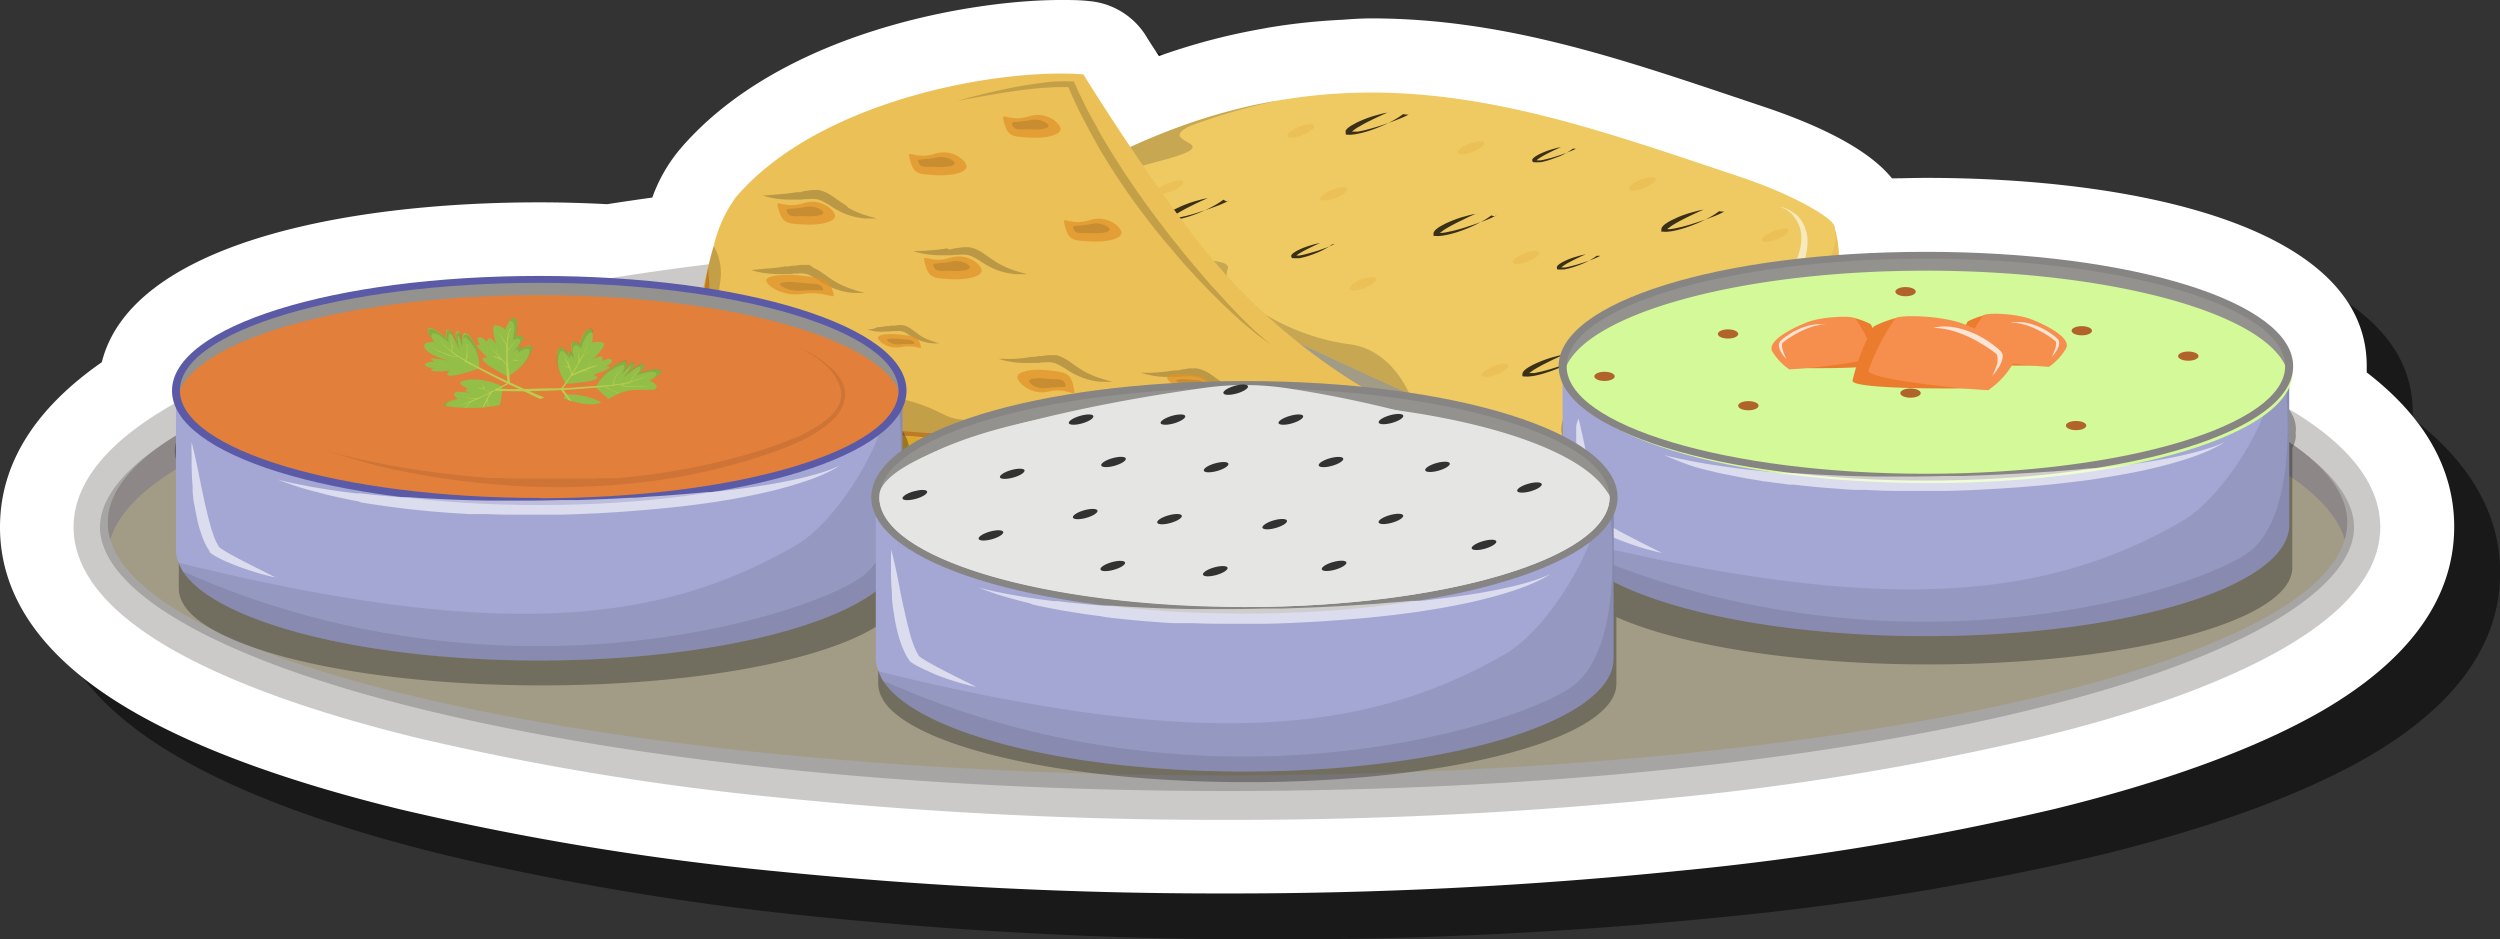 <svg xmlns="http://www.w3.org/2000/svg" xmlns:xlink="http://www.w3.org/1999/xlink" width="271.81" height="102.14" viewBox="0 0 271.81 102.14">
  <rect x="0" y="0" width="271.81" height="102.14" fill="#333333" stroke="none"/>
  <defs>
    <style>
      .cls-1 {
        fill: none;
      }

      .cls-2 {
        isolation: isolate;
      }

      .cls-3 {
        opacity: 0.5;
      }

      .cls-4 {
        fill: #fff;
      }

      .cls-10, .cls-5 {
        opacity: 0.17;
      }

      .cls-10, .cls-13, .cls-17, .cls-21, .cls-23, .cls-31, .cls-40, .cls-5 {
        mix-blend-mode: overlay;
      }

      .cls-6 {
        fill: #a7a4a4;
      }

      .cls-7 {
        fill: #ccc9c9;
      }

      .cls-8 {
        fill: #a29c87;
      }

      .cls-9 {
        fill: #8d8787;
      }

      .cls-11 {
        fill: #ebc057;
      }

      .cls-12 {
        fill: #efc962;
      }

      .cls-13, .cls-37 {
        opacity: 0.76;
      }

      .cls-14 {
        opacity: 0.58;
      }

      .cls-14, .cls-27, .cls-37 {
        mix-blend-mode: soft-light;
      }

      .cls-15 {
        fill: #dda72d;
      }

      .cls-16 {
        opacity: 0.63;
      }

      .cls-17 {
        opacity: 0.33;
      }

      .cls-18 {
        fill: #e1932a;
      }

      .cls-19 {
        fill: #9aa859;
      }

      .cls-20 {
        opacity: 0.72;
      }

      .cls-21 {
        opacity: 0.3;
      }

      .cls-22 {
        fill: #a4a7d3;
      }

      .cls-23, .cls-31 {
        opacity: 0.09;
      }

      .cls-24 {
        fill: #e27f3b;
      }

      .cls-25 {
        fill: #93928e;
      }

      .cls-26 {
        fill: #5b5aa7;
      }

      .cls-27 {
        opacity: 0.6;
      }

      .cls-28 {
        clip-path: url(#clip-path);
      }

      .cls-29 {
        fill: #93be48;
      }

      .cls-30 {
        fill: #bacd4e;
      }

      .cls-32 {
        fill: #d4f998;
      }

      .cls-33 {
        fill: #868583;
      }

      .cls-34 {
        fill: #b1632c;
      }

      .cls-35 {
        fill: #eb7c2d;
      }

      .cls-36 {
        fill: #f68f4d;
      }

      .cls-38 {
        fill: #d96327;
      }

      .cls-39 {
        fill: #e5e5e4;
      }

      .cls-40 {
        opacity: 0.78;
      }
    </style>
    <clipPath id="clip-path">
      <path class="cls-1" d="M43.48,40.75a8.12,8.12,0,0,0,6,3.53c4,.32,4.86-.48,7.16-.48s2.89-1.1,3.49-.9,3.37,1.45,5,.94,2-1.55,4.74-1.45,8.34-1.15,7.85-2.84S61.37,33,61.37,33L45,33.4Z"/>
    </clipPath>
  </defs>
  <g class="cls-2">
    <g id="Layer_1" data-name="Layer 1">
      <g>
        <path class="cls-3" d="M138.41,102.14A481.89,481.89,0,0,1,89.2,99.71,306.63,306.63,0,0,1,48.54,93c-12.25-3-22-6.56-29-10.6C9.88,76.85,5,70.08,5,62.31c0-6.8,3.72-12.81,11.07-17.93C19.24,31.66,42.12,27,63.63,27c2.46,0,4.93.07,7.38.2,1.61-.25,3.25-.49,4.91-.72a17.22,17.22,0,0,1,3-5.25C89.87,8.4,110.76,5,120.28,5c1.11,0,2.16,0,3.14.12a8.09,8.09,0,0,1,6.35,4.08L131,11.1a68.62,68.62,0,0,1,11.4-3l.35-.07a67.88,67.88,0,0,1,8.17-.88C152,7.07,153,7,154.09,7c14.1,0,26.58,4.2,39.8,8.64l2.56.86c8.38,2.78,12.35,5.54,14.25,7.89,1.22,0,2.46-.05,3.69-.05,23.17,0,47.93,5.37,47.93,20.44,0,.24,0,.47,0,.71,6.31,4.86,9.51,10.49,9.51,16.78,0,7.78-4.88,14.54-14.51,20.1-7,4-16.78,7.61-29,10.6a306.63,306.63,0,0,1-40.66,6.7A481.69,481.69,0,0,1,138.41,102.14Z"/>
        <path class="cls-4" d="M133.41,97.14A481.89,481.89,0,0,1,84.2,94.71,306.63,306.63,0,0,1,43.54,88c-12.25-3-22-6.56-29-10.6C4.88,71.85,0,65.08,0,57.31c0-6.8,3.72-12.81,11.07-17.93C14.24,26.66,37.12,22,58.63,22c2.46,0,4.93.07,7.38.2,1.61-.25,3.25-.49,4.91-.72a17.22,17.22,0,0,1,3-5.25C84.87,3.4,105.76,0,115.28,0c1.11,0,2.16,0,3.14.12a8.09,8.09,0,0,1,6.35,4.08L126,6.1a68.62,68.62,0,0,1,11.4-3l.35-.07a67.88,67.88,0,0,1,8.17-.88C147,2.07,148,2,149.09,2c14.1,0,26.58,4.2,39.8,8.64l2.56.86c8.38,2.78,12.35,5.54,14.25,7.89,1.22,0,2.46-.05,3.69-.05,23.17,0,47.93,5.37,47.93,20.44,0,.24,0,.47,0,.71,6.31,4.86,9.51,10.49,9.51,16.78,0,7.78-4.88,14.54-14.51,20.1-7,4-16.78,7.61-29,10.6a306.63,306.63,0,0,1-40.66,6.7A481.69,481.69,0,0,1,133.41,97.14Z"/>
        <g>
          <path class="cls-5" d="M251.44,56.83c0,15.17-52.89,27.47-118.15,27.47a469,469,0,0,1-50.08-2.57C132.79,80,220.82,75.5,230.87,60c5.06-7.78-11.07-18.1-21.69-24.26C235,40.82,251.44,48.38,251.44,56.83Z"/>
          <g>
            <ellipse class="cls-6" cx="133.41" cy="57.31" rx="123.96" ry="30.25"/>
            <path class="cls-7" d="M133.41,89.14A474.41,474.41,0,0,1,85,86.75a298.62,298.62,0,0,1-39.58-6.51c-11.51-2.81-20.57-6.1-26.93-9.76C11.54,66.45,8,62,8,57.31s3.54-9.15,10.51-13.18c6.36-3.66,15.42-7,26.93-9.76A298.62,298.62,0,0,1,85,27.86a474.41,474.41,0,0,1,48.39-2.39,474.21,474.21,0,0,1,48.38,2.39,298.62,298.62,0,0,1,39.58,6.51c11.51,2.81,20.57,6.1,26.93,9.76,7,4,10.51,8.46,10.51,13.18s-3.54,9.14-10.51,13.17c-6.36,3.66-15.42,7-26.93,9.76a298.62,298.62,0,0,1-39.58,6.51A474.21,474.21,0,0,1,133.41,89.14Zm0-60.51c-33,0-64,3.14-87.34,8.82C34.81,40.2,26,43.39,19.87,46.93c-5.87,3.38-9,7-9,10.38s3.1,7,9,10.38c6.13,3.53,14.94,6.72,26.2,9.47C69.38,82.85,100.4,86,133.41,86s64-3.13,87.33-8.82c11.26-2.75,20.07-5.94,26.2-9.47,5.87-3.39,9-7,9-10.38s-3.1-7-9-10.38c-6.13-3.54-14.94-6.73-26.2-9.48C197.43,31.77,166.41,28.63,133.41,28.63Z"/>
            <path class="cls-8" d="M255.19,56.83C255.19,72,200.7,84.3,133.46,84.3a497.47,497.47,0,0,1-51.59-2.57c-41.44-4.4-70.13-13.88-70.13-24.9,0-15.17,54.49-27.47,121.72-27.47,29.78,0,57,2.41,78.19,6.42C238.27,40.82,255.19,48.38,255.19,56.83Z"/>
            <path class="cls-9" d="M255.2,56.83a6.07,6.07,0,0,1-.28,1.83C250.76,44.33,198,33,133.47,33S16.17,44.33,12,58.66a6.07,6.07,0,0,1-.28-1.83c0-15.17,54.49-27.47,121.73-27.47S255.2,41.66,255.2,56.83Z"/>
            <g class="cls-10">
              <path d="M50.49,67.57c-.67-.13-1.35-.28-2-.44l-2-.5c-1.33-.35-2.67-.74-4-1.17-.66-.22-1.32-.45-2-.69l-1-.37-1-.39c-.65-.27-1.3-.55-1.94-.86s-1.28-.64-1.9-1a16.59,16.59,0,0,1-1.85-1.24,10.31,10.31,0,0,1-.88-.77,6.91,6.91,0,0,1-.82-.94c-.06-.09-.13-.17-.19-.27l-.09-.15-.09-.15,0-.07,0-.08-.08-.16c0-.06-.05-.12-.07-.17l0-.09,0-.09-.06-.18-.06-.19a.29.29,0,0,1,0-.09l0-.1a1.42,1.42,0,0,1,0-.2,3.28,3.28,0,0,1,0-.83c0-.14,0-.28,0-.42l0-.1v-.1a1.46,1.46,0,0,0,.05-.2,4.82,4.82,0,0,1,.28-.73,5.46,5.46,0,0,1,.8-1.17,7.42,7.42,0,0,1,.91-.87,10.06,10.06,0,0,1,1-.7c.32-.21.64-.41,1-.59s.66-.35,1-.52c.66-.32,1.33-.61,2-.87s1.34-.51,2-.74c1.35-.46,2.7-.85,4.05-1.21l2-.51,2-.46,1-.23.26-.05.25-.06.51-.1,2-.42,2-.39,2-.37,1-.18,1-.17,1-.17,1-.17,2-.31,2-.3,2-.28,1-.14,1-.12,2-.26,1-.12,1-.11c5.47-.62,11-1.1,16.43-1.47s11-.64,16.46-.79l2.06-.06,2.06,0,2,0,2.06,0c2.75,0,5.49,0,8.24,0s5.48.08,8.23.17,5.48.2,8.23.39c-5.48.47-11,.88-16.41,1.3s-10.93.85-16.38,1.29C94,44.83,83.1,45.78,72.24,47l-4.06.48-1,.12-1,.13-2,.25c-.68.08-1.35.18-2,.27l-2,.28-1,.14-1,.15-2,.29-2,.33c-.67.1-1.35.2-2,.32l-2,.35-.51.08-.25,0-.25,0-1,.19-2,.38-2,.41q-1,.21-2,.45l-2,.52a35.53,35.53,0,0,0-3.77,1.28c-.3.13-.6.26-.89.41s-.57.29-.85.44l-.2.12-.2.13-.19.12-.19.13a7.63,7.63,0,0,0-.67.56,3.52,3.52,0,0,0-.47.6,1.83,1.83,0,0,0-.14.28.14.14,0,0,1,0,.07v.07a.7.7,0,0,1,0,.14,2.61,2.61,0,0,0,0,.28.22.22,0,0,0,0,.08V57s0,.05,0,.08a.24.24,0,0,0,0,.08s0,0,0,0l0,0s0,.06,0,.08l0,.09,0,0,0,0,0,.09,0,.09a1.18,1.18,0,0,0,.11.19,5.1,5.1,0,0,0,.55.72,8.84,8.84,0,0,0,.68.69,16.16,16.16,0,0,0,1.57,1.24,32.63,32.63,0,0,0,3.51,2.11c1.22.65,2.47,1.25,3.73,1.81s2.53,1.11,3.81,1.62S49.19,67.1,50.49,67.57Z"/>
            </g>
          </g>
          <g>
            <g>
              <path class="cls-11" d="M198.34,34.57h0c-6,11.13-26.39,16.4-27.25,15.53-1.93-.73-3.84-6.45-3.84-6.45l10.63-17.93L192.3,25h0l7.14-.36A13.09,13.09,0,0,1,198.34,34.57Z"/>
              <path class="cls-5" d="M198.33,34.58c-6,11.13-26.39,16.4-27.25,15.53-1.93-.73-3.84-6.45-3.84-6.45l10.63-17.93L192.3,25h0c2.25.37,5.57,3.64,5.58,4.3.11,7.38-9.43,7.53-12.28,9.05s-10.08,7.47-9.63,9.78,12.87-5.33,16-8C193.73,38.65,196.31,36.37,198.33,34.58Z"/>
              <path class="cls-12" d="M196.31,31.83a14.2,14.2,0,0,1-7.54,4.68c-2.94.75-5.08,1.29-7.3,3.19A34.88,34.88,0,0,0,176,46c-.91,1.28-2.47,4.38-4.73,4.21-1.36-.11-7.09-2.48-14.51-5.79l-3.53-1.59c-15.08-6.83-34.9-16.35-40.86-19.22-.82-.4.86-2.43,1.64-2.9,9-5.46,17.21-8.48,25-9.8l.08,0a58,58,0,0,1,7.19-.78c14.75-.69,28.18,4.19,42.62,9,6.07,2,10.52,4.63,10.55,5.52C200,27.48,198.1,29.65,196.31,31.83Z"/>
              <g class="cls-13">
                <path d="M133.64,21.8a11.43,11.43,0,0,1-1.34.6c-.46.17-.92.34-1.39.49s-.93.31-1.4.44c-.24.06-.47.13-.71.18s-.47.11-.71.15l-.34.05h-.27l0,0s0,0,0,0a0,0,0,0,1,0,0,0,0,0,0,0,0,0v0a.18.18,0,0,1,0-.07s0,0,.05-.05l0-.05a4.81,4.81,0,0,1,.55-.38l.3-.18.31-.17c.42-.23.85-.44,1.29-.66l.66-.31.67-.3-.37.07-.37.09-.73.2a14,14,0,0,0-1.41.52l-.68.32-.33.19a3.62,3.62,0,0,0-.32.22l-.16.14a1.28,1.28,0,0,0-.16.21.45.45,0,0,0,0,.19.13.13,0,0,0,0,.06.14.14,0,0,0,0,.07l0,.06s0,.05,0,.06l.05,0,0,0h0l0,0,0,0,.08,0,.07,0a1.89,1.89,0,0,0,.47,0l.41-.05a12.19,12.19,0,0,0,1.5-.38c.48-.16.95-.34,1.4-.54a13.72,13.72,0,0,0,1.33-.66,6.65,6.65,0,0,0,.63-.39l.29-.21C133.46,22,133.55,21.89,133.64,21.8Z"/>
              </g>
              <g class="cls-13">
                <path d="M172.36,38.7a12.42,12.42,0,0,1-1.34.6c-.46.17-.92.34-1.38.49s-.94.31-1.41.44c-.23.06-.47.13-.71.18s-.47.11-.7.15l-.34,0h-.27v0l0,0v.09a.18.18,0,0,1,.05-.07l0-.05.06,0a4.66,4.66,0,0,1,.54-.38l.3-.18.31-.17c.42-.23.86-.44,1.29-.66l.67-.31.67-.3-.37.07-.37.09-.73.2a14,14,0,0,0-1.41.52c-.23.1-.46.2-.68.32l-.34.19-.32.22-.16.14a1.27,1.27,0,0,0-.15.21.43.43,0,0,0-.05.19.13.13,0,0,1,0,.06.64.64,0,0,0,0,.07l0,.06.05.06.05,0,0,0h0l.05,0,0,0,.08,0,.08,0a1.88,1.88,0,0,0,.47,0l.41-.05a10.17,10.17,0,0,0,1.49-.39,14.06,14.06,0,0,0,1.41-.53c.46-.2.9-.42,1.33-.66.21-.12.42-.25.62-.39l.29-.21A2.1,2.1,0,0,0,172.36,38.7Z"/>
              </g>
              <g class="cls-13">
                <path d="M162.71,23.41a11.43,11.43,0,0,1-1.34.6c-.46.17-.92.34-1.39.49s-.93.31-1.4.44c-.24.06-.47.13-.71.18s-.47.11-.71.15l-.34.05h-.27s0,0,0,0,0,0,0,0a824168546977.4,824168546977.4,0,0,0,0,.06s0,0,0,0a.18.18,0,0,1,0-.07s0,0,.05-.05l.05,0a3.85,3.85,0,0,1,.55-.39l.3-.18.31-.17c.42-.23.85-.44,1.29-.65l.66-.32.67-.3-.37.07-.37.09-.73.2a14,14,0,0,0-1.41.52c-.23.1-.46.21-.68.33s-.22.12-.33.18a2.35,2.35,0,0,0-.32.23l-.16.13a.87.87,0,0,0-.15.21.36.36,0,0,0-.05.19.13.13,0,0,0,0,.06.14.14,0,0,0,0,.07.21.21,0,0,0,0,.06l0,.06.05,0,0,0,0,0,.05,0,0,0,.08,0,.07,0a1.89,1.89,0,0,0,.47,0l.41-.05a11.75,11.75,0,0,0,1.5-.38q.72-.24,1.41-.54c.45-.2.9-.42,1.32-.66a6.65,6.65,0,0,0,.63-.39l.29-.21C162.53,23.57,162.62,23.5,162.71,23.41Z"/>
              </g>
              <g class="cls-13">
                <path d="M187.49,23a10.73,10.73,0,0,1-1.34.6c-.46.17-.92.34-1.38.49s-.94.31-1.41.44c-.23.06-.47.13-.71.18s-.47.11-.7.15l-.34.05a1.38,1.38,0,0,1-.29,0h0s0,0,0,0h0s0,0,0,0,0,0,0,0,0,0,0,0v0s0,0,0,0l0-.07s0,0,.05-.05l.06,0a3.93,3.93,0,0,1,.54-.38l.3-.18.31-.17c.42-.23.85-.44,1.29-.65l.67-.32.67-.3-.38.07-.36.09-.73.2c-.48.15-1,.32-1.42.52l-.68.32-.33.19-.32.22-.16.14a1.27,1.27,0,0,0-.15.21.48.48,0,0,0-.05.19s0,0,0,.06a.64.64,0,0,0,0,.07.21.21,0,0,0,0,.06.15.15,0,0,0,0,.06l.05,0a0,0,0,0,0,0,0l0,0,.05,0,0,0,.08,0,.08,0a1.88,1.88,0,0,0,.47,0l.4-.05a11.34,11.34,0,0,0,1.5-.38q.72-.24,1.41-.54c.46-.2.9-.42,1.33-.66.21-.12.42-.25.62-.39l.29-.21A2.1,2.1,0,0,0,187.49,23Z"/>
              </g>
              <g class="cls-13">
                <path d="M153.16,12.46a12.36,12.36,0,0,1-1.34.59c-.46.18-.92.34-1.38.5s-.94.3-1.41.43l-.7.19-.71.14-.34,0H147l0,0,0,0s0,0,0,0,0,0,0,0v.06a.18.18,0,0,1,0-.07l0,0,.06-.05a4.69,4.69,0,0,1,.54-.39l.3-.17.31-.18c.42-.23.86-.44,1.29-.65l.67-.31.67-.31-.37.07-.37.09-.73.2a14,14,0,0,0-1.41.52c-.23.1-.46.21-.68.33l-.34.19a2.64,2.64,0,0,0-.32.22l-.16.14a.86.86,0,0,0-.15.2.48.48,0,0,0,0,.19.15.15,0,0,1,0,.07s0,0,0,.06a.43.43,0,0,0,0,.07.12.12,0,0,0,.05.05.1.1,0,0,0,0,0l0,0,0,0,0,0,0,0,.08,0h.08a1.88,1.88,0,0,0,.47,0l.41-.05a11.6,11.6,0,0,0,1.49-.38q.72-.24,1.41-.54a12.65,12.65,0,0,0,1.33-.66c.21-.12.42-.25.62-.39a3.06,3.06,0,0,0,.29-.21A3.23,3.23,0,0,0,153.16,12.46Z"/>
              </g>
              <g class="cls-13">
                <path d="M145.13,26.51l-.45.22-.46.19-.95.34-1,.29-.49.13-.48.1-.23,0a.66.66,0,0,1-.2,0h0l0,0h0v.08l0,0,.07-.07a3.47,3.47,0,0,1,.37-.26l.42-.24c.58-.31,1.18-.59,1.79-.87a8.6,8.6,0,0,0-1,.25,9.94,9.94,0,0,0-1,.35l-.47.22a4.08,4.08,0,0,0-.44.28.52.52,0,0,0-.11.1.85.85,0,0,0-.11.14.35.35,0,0,0,0,.13.06.06,0,0,0,0,0s0,0,0,.05l.06.08.07.05.06,0,.06,0h.05a1.14,1.14,0,0,0,.32,0,1.27,1.27,0,0,0,.28,0,6.93,6.93,0,0,0,1-.26,10,10,0,0,0,1-.37,7.56,7.56,0,0,0,.9-.45c.15-.08.29-.17.43-.26l.2-.15Z"/>
              </g>
              <g class="cls-13">
                <path d="M174,27.81l-.45.22-.47.19c-.31.12-.62.23-.94.33s-.64.21-1,.3l-.48.13-.48.1-.24,0a1.19,1.19,0,0,1-.19,0h0l0,0h0v0s0,0,0,0v0a.09.09,0,0,1,0,0l.07-.06a2.68,2.68,0,0,1,.37-.26,3.5,3.5,0,0,1,.42-.24c.57-.31,1.17-.59,1.79-.87a8.12,8.12,0,0,0-1,.25,8.65,8.65,0,0,0-1,.35l-.46.22a3.68,3.68,0,0,0-.45.28l-.11.1a.42.42,0,0,0-.1.14.23.23,0,0,0,0,.13v0s0,0,0,.05a.35.35,0,0,0,0,.08l.07.05.07,0h0l.05,0a1.81,1.81,0,0,0,.33,0l.27,0a8,8,0,0,0,1-.26,10,10,0,0,0,1-.37,7.69,7.69,0,0,0,.91-.45l.42-.26.2-.15Z"/>
              </g>
              <g class="cls-13">
                <path d="M171.34,16.17a4.54,4.54,0,0,1-.45.21l-.47.19c-.31.12-.62.24-.94.34s-.64.21-1,.3l-.48.12a4.1,4.1,0,0,1-.48.1,1,1,0,0,1-.24,0h-.21l0,0s0,0,0,0v0s0,0,0,0h0v0a.09.09,0,0,1,0,0l.07-.07c.11-.09.24-.17.37-.26l.42-.24c.57-.31,1.18-.59,1.79-.87a8.6,8.6,0,0,0-1,.25,8.72,8.72,0,0,0-1,.36,4.81,4.81,0,0,0-.46.22,3.68,3.68,0,0,0-.45.28l-.1.09a.53.53,0,0,0-.11.14.42.42,0,0,0,0,.13.09.09,0,0,0,0,.05.06.06,0,0,0,0,0,.16.16,0,0,0,.06.08l.07.05a.09.09,0,0,0,.06,0l.06,0h.05a1.17,1.17,0,0,0,.32,0l.27,0a6.75,6.75,0,0,0,1-.26c.32-.1.64-.23,1-.36s.61-.29.9-.45.29-.17.43-.27l.2-.14Z"/>
              </g>
              <path class="cls-5" d="M153.24,42.83c-15.08-6.83-34.9-16.35-40.86-19.22-.82-.4.86-2.43,1.64-2.9,9-5.46,17.21-8.48,25-9.8a67.8,67.8,0,0,0-9.62,2.78c-3.56,1.71,2.62,1.72-.82,3.06s-16.7,3.34-11.51,8,17.33,2.48,16.4,4.56,5.71,7.14,13.26,8.12C149.79,37.82,152,40.12,153.24,42.83Z"/>
              <g>
                <ellipse class="cls-11" cx="180.46" cy="32.5" rx="1.56" ry="0.49" transform="translate(0.77 69.04) rotate(-21.71)"/>
                <path class="cls-11" d="M167.36,27.41c-.13-.24-.88-.16-1.68.16s-1.32.79-1.19,1,.89.17,1.68-.16S167.5,27.65,167.36,27.41Z"/>
                <path class="cls-11" d="M164,39.69c-.13-.24-.89-.17-1.68.16s-1.33.79-1.19,1,.89.17,1.68-.16S164.11,39.93,164,39.69Z"/>
                <ellipse class="cls-11" cx="178.56" cy="20" rx="1.56" ry="0.49" transform="translate(5.26 67.46) rotate(-21.71)"/>
                <ellipse class="cls-11" cx="148.18" cy="30.87" rx="1.56" ry="0.49" transform="translate(-0.91 56.99) rotate(-21.71)"/>
                <path class="cls-11" d="M161.34,15.5c-.13-.24-.89-.16-1.68.16s-1.33.79-1.19,1,.89.17,1.68-.16S161.48,15.74,161.34,15.5Z"/>
                <path class="cls-11" d="M146.45,20.5c-.13-.24-.89-.17-1.68.16s-1.33.79-1.19,1,.89.17,1.68-.16S146.59,20.74,146.45,20.5Z"/>
                <path class="cls-11" d="M142.86,13.66c-.13-.24-.89-.17-1.68.16s-1.33.79-1.19,1,.89.17,1.68-.16S143,13.9,142.86,13.66Z"/>
                <ellipse class="cls-11" cx="127.2" cy="20.36" rx="1.56" ry="0.49" transform="translate(1.49 48.49) rotate(-21.71)"/>
                <path class="cls-11" d="M194.43,25c-.13-.24-.89-.17-1.68.16s-1.33.79-1.19,1,.89.17,1.68-.16S194.57,25.25,194.43,25Z"/>
              </g>
              <g class="cls-10">
                <path d="M179.89,45.68c.36-.14.71-.3,1.06-.46s.7-.33,1-.51c.68-.34,1.34-.72,2-1.11a21.51,21.51,0,0,0,1.89-1.27c.3-.23.6-.47.89-.73l.21-.2.2-.22.05-.06.05-.06.1-.13.09-.13.07-.1a1.09,1.09,0,0,1,.26-.28,4.17,4.17,0,0,1,.38-.27,7.4,7.4,0,0,1,.93-.49c.33-.16.67-.31,1-.46l1-.44c.7-.29,1.41-.6,2.1-.95a7.77,7.77,0,0,0,1-.58,3.79,3.79,0,0,0,.45-.34,2,2,0,0,0,.36-.42,2.05,2.05,0,0,1-.47.29,4.77,4.77,0,0,1-.52.22c-.35.14-.72.25-1.08.37-.74.22-1.48.42-2.23.65l-.56.17-.55.18c-.38.13-.75.27-1.12.42a8.4,8.4,0,0,0-1.09.53,4.6,4.6,0,0,0-.53.37.69.69,0,0,0-.13.11,1.36,1.36,0,0,0-.12.12,1.27,1.27,0,0,0-.23.28l-.05.08,0,0,0,.08-.07.09,0,0,0,0-.16.18-.09.09-.09.09c-.24.23-.5.46-.77.69s-.56.46-.84.68l-.43.34-.43.34C182.22,43.85,181,44.74,179.89,45.68Z"/>
              </g>
              <g class="cls-14">
                <path class="cls-4" d="M173.05,46.21c1-1.15,2-2.31,3-3.44.49-.57,1-1.14,1.51-1.7l.38-.41.19-.21.2-.21.39-.41.4-.4.41-.39.41-.38.21-.18.11-.09,0,0,.05,0a3.73,3.73,0,0,1,.44-.29l.49-.27.53-.24c.35-.16.72-.32,1.09-.46l2.27-.86c.76-.28,1.53-.57,2.29-.87s1.52-.62,2.27-1,1.48-.71,2.19-1.12a14.24,14.24,0,0,0,2-1.4,8.73,8.73,0,0,0,.88-.84,6.68,6.68,0,0,0,.72-1c0-.05.05-.09.07-.13l.07-.13.14-.27a.69.69,0,0,0,.05-.13l.06-.13c0-.09.07-.17.1-.26a8.3,8.3,0,0,0,.34-1.07,5.35,5.35,0,0,0,.11-.55,5,5,0,0,0,.07-.56,5.15,5.15,0,0,0,0-1.11,4.3,4.3,0,0,0-.31-1.1,3.77,3.77,0,0,0-.62-1l-.2-.21-.11-.1-.06,0-.06-.05a3,3,0,0,0-.5-.35,3.2,3.2,0,0,0-.56-.26,2.46,2.46,0,0,0-.61-.14,2.46,2.46,0,0,1,.29.09l.28.12a3.17,3.17,0,0,1,.49.32,3.7,3.7,0,0,1,.42.37l0,.05.05.06.09.1c.05.07.11.14.16.22a3.39,3.39,0,0,1,.45.94,4.34,4.34,0,0,1,.16,1,4.92,4.92,0,0,1-.08,1,4.64,4.64,0,0,1-.11.51,4.58,4.58,0,0,1-.15.49,1.83,1.83,0,0,1-.08.25l-.1.24a.69.69,0,0,1,0,.13l-.05.12-.11.24a2.56,2.56,0,0,1-.11.24l-.06.12-.06.11a1.59,1.59,0,0,1-.13.22l-.07.11-.07.11a6.25,6.25,0,0,1-.67.81,9.75,9.75,0,0,1-.83.72,14.19,14.19,0,0,1-1.91,1.23c-.68.38-1.39.72-2.12,1s-1.46.63-2.21.93l-2.27.87-1.14.45-1.14.46c-.38.16-.76.33-1.13.51a10,10,0,0,0-1.11.61,4.7,4.7,0,0,0-.53.38l-.07.05-.06,0-.1.11-.22.2-.42.42-.39.43a43,43,0,0,0-2.83,3.57c-.44.61-.87,1.22-1.28,1.84S173.44,45.57,173.05,46.21Z"/>
              </g>
            </g>
            <g>
              <path class="cls-15" d="M105,23.36S94.07,14,94,14C88.77,16,83.62,18.77,80.45,24c-2.89-1-6.57,13.46-3.2,20.35C77,46.9,90.79,48.84,99.64,49.33c7.11.8,20.72,1.84,29.75.1,7.47-.61,14.13-1.73,17.58-3.48a9.8,9.8,0,0,0,2.69-3s-19.18-3.41-25.21-6.11A61.24,61.24,0,0,1,105,23.36Z"/>
              <path class="cls-11" d="M149.66,43a19.31,19.31,0,0,1-3.81,1.8l-1.1.37c-19.52,6.21-66.22,1.43-67.18-1.77A29.11,29.11,0,0,1,77,29.05h0q.25-1.17.6-2.31A14.6,14.6,0,0,1,80,21.45c9.16-10.74,29-14.07,37.79-13.36,0,0,6.15,10,12.49,18.22A66.79,66.79,0,0,0,149.66,43Z"/>
              <g class="cls-16">
                <g class="cls-17">
                  <path d="M82.91,21.24a5.61,5.61,0,0,0,.8.23c.28.06.55.11.83.15a10.88,10.88,0,0,0,1.71.08l.43,0h.22l.21,0,.43-.05.21,0H88a3,3,0,0,1,.66,0,2.11,2.11,0,0,1,.6.15,10.07,10.07,0,0,1,1.26.73,9.24,9.24,0,0,0,1.47.76,7.77,7.77,0,0,0,1.66.42l.42.05.43,0h.42l.42,0c-.53-.15-1-.29-1.55-.46a10.42,10.42,0,0,1-1.4-.62l-.16-.09L92,22.34l-.16-.1-.15-.09-.62-.42c-.2-.15-.41-.3-.64-.45a4.66,4.66,0,0,0-.77-.42,3.37,3.37,0,0,0-.48-.15L89,20.66l-.26,0a3.48,3.48,0,0,0-1,.09l-.1,0-.1,0-.19.05L87,20.9l-.2,0-.19,0-.39.06c-.53.08-1.06.13-1.6.17S83.47,21.25,82.91,21.24Z"/>
                </g>
                <g class="cls-17">
                  <path d="M99.3,27.29a5.61,5.61,0,0,0,.8.23c.27.06.55.11.83.15a10.83,10.83,0,0,0,1.71.08l.43,0h.22l.21,0,.43-.05.21,0,.11,0h.1a3,3,0,0,1,.66,0,2.11,2.11,0,0,1,.6.15,9,9,0,0,1,1.26.73,9.24,9.24,0,0,0,1.47.76,7.77,7.77,0,0,0,1.66.42l.42.05.43,0h.42l.42,0c-.53-.14-1.06-.28-1.55-.46a8.83,8.83,0,0,1-1.4-.61l-.16-.09-.16-.09-.16-.1-.15-.1c-.21-.13-.41-.27-.62-.42l-.64-.44a4.39,4.39,0,0,0-.78-.42,2.88,2.88,0,0,0-.47-.15l-.25-.05-.26,0a3.88,3.88,0,0,0-1,.1l-.11,0-.09,0-.19.05-.38.08-.2,0L103,27l-.39.06c-.53.08-1.06.13-1.61.17S99.86,27.3,99.3,27.29Z"/>
                </g>
                <g class="cls-17">
                  <path d="M81.65,29.34a5.61,5.61,0,0,0,.8.23,7.74,7.74,0,0,0,.84.14,10.7,10.7,0,0,0,1.7.09l.43,0,.22,0,.21,0c.15,0,.29,0,.43-.06l.22,0,.1,0h.1a2.49,2.49,0,0,1,.66,0,2.11,2.11,0,0,1,.6.15,9,9,0,0,1,1.26.73,8.45,8.45,0,0,0,1.47.75,7.24,7.24,0,0,0,1.66.43l.42.05.43,0h.42l.43,0c-.54-.14-1.06-.28-1.56-.46a10.38,10.38,0,0,1-1.4-.61l-.16-.09-.16-.1-.16-.09-.15-.1c-.21-.13-.41-.27-.61-.42l-.65-.45a5.54,5.54,0,0,0-.77-.42A3.37,3.37,0,0,0,88,28.8l-.25,0-.26,0a3.48,3.48,0,0,0-1,.09l-.1,0-.1,0-.19,0-.38.08-.2,0-.19,0-.39.07c-.53.07-1.06.13-1.6.16S82.22,29.35,81.65,29.34Z"/>
                </g>
                <g class="cls-17">
                  <path d="M80.32,37.36c.26.09.53.16.8.23a7.74,7.74,0,0,0,.84.14,10.7,10.7,0,0,0,1.7.08l.43,0h.22l.21,0a3,3,0,0,0,.43,0l.22,0h.2a2.47,2.47,0,0,1,.66,0,1.81,1.81,0,0,1,.6.14,11.49,11.49,0,0,1,1.26.73,9.24,9.24,0,0,0,1.47.76,7.22,7.22,0,0,0,1.66.42l.42.05.43,0h.42l.43,0c-.54-.15-1.06-.29-1.56-.46a10.42,10.42,0,0,1-1.4-.62l-.16-.08-.16-.1-.16-.09-.15-.1-.61-.42-.65-.45A4.66,4.66,0,0,0,87.1,37a3.37,3.37,0,0,0-.48-.15l-.25,0-.26,0a3.51,3.51,0,0,0-1,.09l-.1,0-.1,0-.19,0-.38.08-.19,0-.2,0c-.13,0-.26.05-.39.06-.53.08-1.06.13-1.6.17S80.89,37.36,80.32,37.36Z"/>
                </g>
                <g class="cls-17">
                  <path d="M124.06,40.52a5.61,5.61,0,0,0,.8.23c.27.06.55.11.83.15a10.83,10.83,0,0,0,1.71.08l.43,0h.22l.21,0,.43-.05.21,0h.2a3.13,3.13,0,0,1,.67,0,2.2,2.2,0,0,1,.6.15,10.07,10.07,0,0,1,1.26.73,8.83,8.83,0,0,0,1.47.76,7.84,7.84,0,0,0,1.65.42l.43,0,.43,0H136l.42,0c-.53-.15-1.06-.29-1.55-.46a9.4,9.4,0,0,1-1.4-.62l-.16-.09-.16-.09-.16-.1-.16-.09-.61-.42c-.2-.15-.41-.3-.64-.45a4.39,4.39,0,0,0-.78-.42,2.88,2.88,0,0,0-.47-.15l-.25-.05-.26,0a3.48,3.48,0,0,0-1,.09l-.11,0-.09,0-.19.05-.39.08-.19,0-.19,0-.4.06c-.52.08-1,.13-1.6.17S124.62,40.53,124.06,40.52Z"/>
                </g>
                <g class="cls-17">
                  <path d="M108.56,39a5.61,5.61,0,0,0,.8.23c.27.06.55.11.83.15a10.88,10.88,0,0,0,1.71.08l.43,0,.22,0,.21,0c.15,0,.29,0,.43-.06l.21,0,.11,0h.1a2.49,2.49,0,0,1,.66,0,2.11,2.11,0,0,1,.6.15,9,9,0,0,1,1.26.73,8.45,8.45,0,0,0,1.47.75,7.24,7.24,0,0,0,1.66.43l.42.05.43,0h.42l.42,0c-.53-.14-1-.28-1.55-.46a9.25,9.25,0,0,1-1.4-.61l-.16-.09-.16-.09-.16-.1-.15-.1c-.21-.13-.41-.27-.62-.42s-.41-.3-.64-.45a5.15,5.15,0,0,0-.78-.41,2.16,2.16,0,0,0-.47-.16l-.25,0-.26,0a3.48,3.48,0,0,0-1,.09l-.1,0-.1,0-.19,0-.38.08-.2,0-.19,0-.39.07c-.53.08-1.06.13-1.6.16S109.12,39,108.56,39Z"/>
                </g>
                <g class="cls-17">
                  <path d="M94.29,35.8a4.11,4.11,0,0,0,1,.24,5.68,5.68,0,0,0,1.09,0l.28,0L97,36l.27,0,.14,0h.12a1.44,1.44,0,0,1,.41,0,1.61,1.61,0,0,1,.36.1,2.48,2.48,0,0,1,.38.22l.41.27A5.08,5.08,0,0,0,100,37a4.58,4.58,0,0,0,2.15.32,8.85,8.85,0,0,1-1-.3,5.46,5.46,0,0,1-.88-.4l-.1-.06-.1-.07-.19-.13c-.13-.09-.26-.18-.38-.28a5.37,5.37,0,0,0-.88-.58,1.85,1.85,0,0,0-1.28-.09l-.13,0-.12,0-.12,0-.12,0-.25.05-.25,0a8.44,8.44,0,0,1-1,.12C95,35.79,94.65,35.8,94.29,35.8Z"/>
                </g>
              </g>
              <path class="cls-18" d="M144.75,45.14h0c-19.52,6.21-66.22,1.43-67.18-1.77A29.11,29.11,0,0,1,77,29.05c.06,1.68.3,2.18-.16,3.55s0,4.13,0,4.77.62,4,.69,4.29-.09,2.26,5.33,3.12,9.2,1.65,10.12,1.69,7.08.58,8.07.62,6.11.38,8.08.23,7.72.66,8.58.37,5.78-.22,8.11-.32,7.4-.33,8.33-.77S144.27,44.35,144.75,45.14Z"/>
              <g>
                <path class="cls-19" d="M134.07,41.63a.47.47,0,0,0-.2.16l-.06.1a.19.19,0,0,0,0,.1,1.62,1.62,0,0,1,0,.22.44.44,0,0,1-.12.19l-.09.08-.07.09a1.77,1.77,0,0,0-.12.17l-.09.18a.2.2,0,0,1,0,.08.24.24,0,0,1-.06.09v0a.32.32,0,0,0,.17,0,.42.42,0,0,0,.14-.06.79.79,0,0,0,.19-.17,1,1,0,0,0,.1-.21l0-.11a.45.45,0,0,1,0-.11.36.36,0,0,1,.05-.21c0-.06.12-.11.17-.17a.93.93,0,0,0,.05-.1.43.43,0,0,0,0-.11.55.55,0,0,0,0-.22Z"/>
                <path class="cls-19" d="M84.12,41.05a1.81,1.81,0,0,0-.52,0l-.25,0a1,1,0,0,0-.25.06c-.15,0-.31.12-.47.16a2.07,2.07,0,0,1-.5.05h-1a2.18,2.18,0,0,1-.9-.2l0,0a.78.78,0,0,0,.38.33,1.53,1.53,0,0,0,.52.13,2,2,0,0,0,.54,0,2.11,2.11,0,0,0,.5-.1,3,3,0,0,1,.5-.11,4.24,4.24,0,0,1,.51,0l.25,0,.24-.06a4.43,4.43,0,0,0,.47-.17Z"/>
                <path class="cls-19" d="M83.05,36.56a2.24,2.24,0,0,1,.13-.27.83.83,0,0,1,.08-.12l.09-.11.2-.21.11-.09a.52.52,0,0,0,.11-.1c.09-.06.16-.13.25-.18l.14-.09.15-.07.16,0,.16-.05.35-.07a3.25,3.25,0,0,0,.68-.18,2.49,2.49,0,0,0,.63-.32,1.4,1.4,0,0,0,.43-.51,1,1,0,0,0,.07-.6h0a2,2,0,0,1-.28.5,1.74,1.74,0,0,1-.42.39,4.74,4.74,0,0,1-.54.31l-.15.07-.15.07-.31.14-.31.12-.17,0-.16.05-.17,0-.17.06-.17.06-.16.08-.15.09-.12.12a1.33,1.33,0,0,0-.21.26l-.07.14s0,.1,0,.15a.65.65,0,0,0,0,.31Z"/>
                <path class="cls-19" d="M93.78,38.71a4.46,4.46,0,0,0,.07.51,2,2,0,0,0,.05.24,1.83,1.83,0,0,0,.06.25,3,3,0,0,1,.13.49,1,1,0,0,1,0,.49.69.69,0,0,1,0,.13l0,.12a.69.69,0,0,0,0,.13.59.59,0,0,0,0,.13,3.73,3.73,0,0,0,0,1,3,3,0,0,0,.1.5h0a8.72,8.72,0,0,0,.07-1v-.5a2.09,2.09,0,0,0,0-.25.49.49,0,0,0,0-.12.53.53,0,0,0,0-.13,2.26,2.26,0,0,0,0-.26.53.53,0,0,1,0-.13s0-.08,0-.12,0-.34,0-.51a2.38,2.38,0,0,0,0-.26,2.25,2.25,0,0,0-.08-.24,2.06,2.06,0,0,0-.21-.48Z"/>
              </g>
              <g class="cls-20">
                <path class="cls-18" d="M100.14,37.73c.07.34-.69-.29-2.12,0s-2.58-.62-2.57-1,1.19-.52,2.62-.33S99.88,36.54,100.14,37.73Z"/>
                <path class="cls-5" d="M99.42,37.34c0,.15-.69,0-1.51.1s-1.49-.32-1.48-.48.68-.2,1.5-.09S99.26,36.82,99.42,37.34Z"/>
                <path class="cls-18" d="M131.58,42.13c.07.34-.69-.28-2.12-.05s-2.57-.62-2.56-1,1.18-.51,2.61-.33S131.33,40.94,131.58,42.13Z"/>
                <path class="cls-5" d="M130.86,41.74c0,.15-.68,0-1.5.1s-1.49-.32-1.49-.47.68-.21,1.51-.1S130.71,41.22,130.86,41.74Z"/>
                <path class="cls-18" d="M90.65,32.05c.11.51-1.09-.43-3.34-.09s-4.06-.95-4-1.49,1.86-.75,4.12-.47S90.24,30.28,90.65,32.05Z"/>
                <path class="cls-5" d="M89.51,31.47c.07.22-1.07,0-2.37.13s-2.35-.49-2.34-.72,1.07-.3,2.37-.13S89.27,30.69,89.51,31.47Z"/>
                <path class="cls-18" d="M87,40.07c.09.59-.92-.46-2.82,0s-3.42-1-3.4-1.59,1.58-.95,3.48-.71S86.7,38,87,40.07Z"/>
                <path class="cls-5" d="M86.06,39.43c.06.26-.91.07-2,.25s-2-.47-2-.75.91-.39,2-.25S85.87,38.53,86.06,39.43Z"/>
                <path class="cls-18" d="M116.82,42.57c.09.59-.91-.46-2.81,0s-3.43-1-3.4-1.59,1.58-.95,3.48-.71S116.5,40.51,116.82,42.57Z"/>
                <path class="cls-5" d="M115.87,41.94c.06.25-.91.07-2,.25s-2-.48-2-.76.91-.39,2-.25S115.68,41,115.87,41.94Z"/>
                <path class="cls-18" d="M100.47,28.24c-.12-.59.93.4,2.8-.21s3.45.74,3.46,1.38-1.53,1.06-3.43.94S100.89,30.29,100.47,28.24Z"/>
                <path class="cls-5" d="M101.45,28.82c-.07-.26.9-.13,2-.38s2,.35,2,.63-.89.45-2,.38S101.69,29.71,101.45,28.82Z"/>
                <path class="cls-18" d="M109.06,12.86c-.12-.59.93.4,2.8-.21s3.45.74,3.45,1.38-1.52,1.06-3.43.93S109.47,14.91,109.06,12.86Z"/>
                <path class="cls-5" d="M110,13.44c-.07-.26.9-.13,2-.38s2,.35,2,.63-.88.45-2,.38S110.27,14.33,110,13.44Z"/>
                <path class="cls-18" d="M115.68,24.14c-.12-.58.93.41,2.8-.21s3.45.74,3.45,1.38-1.52,1.06-3.43.94S116.09,26.19,115.68,24.14Z"/>
                <path class="cls-5" d="M116.66,24.72c-.07-.26.9-.13,2-.38s2,.36,2,.63-.88.45-2,.38S116.89,25.61,116.66,24.72Z"/>
                <path class="cls-18" d="M98.83,16.93c-.12-.58.93.41,2.8-.21s3.45.74,3.46,1.38-1.53,1.06-3.43.94S99.25,19,98.83,16.93Z"/>
                <path class="cls-5" d="M99.81,17.51c-.07-.26.9-.13,2-.38s2,.35,2,.63-.88.45-2,.38S100.05,18.4,99.81,17.51Z"/>
                <path class="cls-18" d="M84.53,22.3c-.12-.58.93.41,2.8-.21s3.45.74,3.46,1.38-1.53,1.06-3.43.94S85,24.35,84.53,22.3Z"/>
                <path class="cls-5" d="M85.51,22.88c-.07-.26.9-.13,2-.38s2,.35,2,.63-.89.45-2,.38S85.75,23.77,85.51,22.88Z"/>
              </g>
              <path class="cls-5" d="M145.9,44.2l-.05.57-1.1.37c-19.52,6.21-66.22,1.43-67.18-1.77A29.11,29.11,0,0,1,77,29.05h0q.25-1.17.6-2.31a6,6,0,0,1,.68,4.06c-.9,5,4.62,11.82,11.67,12.06s8.66.2,12.8,2.27,11.43-2.69,18.38-.5,11.33-2.73,14.69-2.58S145.9,44.2,145.9,44.2Z"/>
              <g class="cls-10">
                <path d="M104,11c.52-.11,1-.21,1.55-.3l1.55-.28c1-.18,2.06-.35,3.1-.5s2.08-.27,3.12-.36l1.56-.09c.52,0,1,0,1.54,0l-.34-.22c.13.35.27.68.41,1l.11.25.12.25c.07.17.15.34.23.5.3.66.63,1.32,1,2,.17.32.34.65.52,1l.27.48c.09.16.17.33.27.49s.36.64.55,1l.58.95.59.95c.09.16.19.31.3.47l.3.47.31.46.31.47.63.92q1.29,1.84,2.69,3.62c.47.6.94,1.19,1.43,1.77s1,1.16,1.48,1.74,1,1.14,1.52,1.7c.26.29.52.57.79.85l.8.83c.53.55,1.08,1.1,1.63,1.64l1.71,1.59c.57.52,1.17,1,1.79,1.52l.46.37.48.35a11.87,11.87,0,0,0,1,.66,9.86,9.86,0,0,1-.95-.72l-.87-.77c-.57-.53-1.12-1.07-1.66-1.61s-1.06-1.1-1.58-1.66-1-1.11-1.54-1.68q-3-3.4-5.73-7c-.9-1.19-1.78-2.4-2.62-3.62-.21-.3-.41-.61-.62-.92l-.31-.45-.3-.47c-.2-.31-.41-.61-.6-.93l-.59-.93-.58-.94-.56-.94c-.19-.32-.36-.64-.55-1s-.35-.64-.53-.95c-.35-.64-.69-1.28-1-1.93l-.24-.49-.24-.48-.44-1-.09-.2-.25,0a14.74,14.74,0,0,0-1.63,0c-.54,0-1.08.09-1.61.15-1,.13-2.1.3-3.13.5s-2.06.42-3.08.67l-1.52.38C105,10.72,104.5,10.86,104,11Z"/>
              </g>
            </g>
          </g>
          <path class="cls-21" d="M249.57,47.2a3.17,3.17,0,0,0,.05-.53c0-6.08-17.53-10.85-39.93-10.85s-39.93,4.77-39.93,10.85a3.49,3.49,0,0,0,.43,1.64v4.94c-7.08-3.13-19.78-5.18-34.59-5.18-16.84,0-31,2.65-37.18,6.53v-4A3.49,3.49,0,0,0,98.85,49c0-6.08-17.53-10.84-39.93-10.84S19,42.9,19,49a3.39,3.39,0,0,0,.44,1.64V64a3.09,3.09,0,0,0,.29,1.27,4.84,4.84,0,0,0,.47.81c3.64,4.82,19.59,8.44,38.73,8.44,16.51,0,30.65-2.7,36.55-6.53v6.36a3.16,3.16,0,0,0,.3,1.29,4.77,4.77,0,0,0,.48.83c3.7,4.89,19.9,8.57,39.35,8.57,22.16,0,40.13-4.79,40.13-10.69V67.09c6.9,3.08,19.52,5.15,34,5.15,21.81,0,39.49-4.72,39.49-10.53v-13a3.05,3.05,0,0,0,.39-1.47Zm-78.91-.67a.5.5,0,0,0,0,.13s0-.06,0-.09Z"/>
          <g>
            <g>
              <path class="cls-22" d="M98.12,42.48V59.74c0,6.67-17.68,12.07-39.49,12.07-19.14,0-35.09-4.16-38.74-9.68a5.44,5.44,0,0,1-.46-.94,3.88,3.88,0,0,1-.3-1.45V42.48Z"/>
              <path class="cls-23" d="M98.12,42.48V59.74c0,6.67-17.68,12.07-39.49,12.07-19.14,0-35.09-4.16-38.74-9.68a5.44,5.44,0,0,1-.46-.94C53.76,69.63,71.5,68,86.51,59.3c4.75-2.74,10.42-12.27,10-16.82Z"/>
              <path class="cls-23" d="M19.89,62.13c34.07,15.18,66.66,5.25,73.51.8,5.57-3.68,4.71-16.07,4.17-20.45h.55V59.74c0,6.67-17.68,12.07-39.49,12.07C39.49,71.81,23.54,67.65,19.89,62.13Z"/>
              <ellipse class="cls-24" cx="58.63" cy="42.48" rx="39.5" ry="12.07"/>
              <path class="cls-25" d="M98.12,42.48a3.37,3.37,0,0,1-.1.83C96.63,37,79.52,32.09,58.63,32.09S20.62,37,19.24,43.31a3.38,3.38,0,0,1-.11-.83c0-6.67,17.69-12.07,39.5-12.07S98.12,35.81,98.12,42.48Z"/>
              <path class="cls-26" d="M58.63,30C36.23,30,18.7,35.5,18.7,42.48S36.23,54.91,58.63,54.91s39.93-5.45,39.93-12.43S81,30,58.63,30Zm0,24.14c-21.56,0-39.07-5.25-39.07-11.69s17.51-11.7,39.07-11.7S97.69,36,97.69,42.48,80.18,54.17,58.63,54.17Z"/>
              <g class="cls-27">
                <path class="cls-4" d="M30.17,52.12q.93.26,1.86.45l1.88.37,1.89.31.48.07.47.07,1,.13.48.06.47.06.48,0,.48.06,1.9.19,1,.09,1,.08.48,0,.48,0,1,.07q3.82.24,7.67.3l1.92,0h1.92q1.92,0,3.84-.06l1,0h.48l.48,0,1.92-.07,1.92-.08,1.92-.1c.64,0,1.28-.07,1.92-.12l1-.06,1-.07,1.91-.15.95-.08,1-.09.48-.05.47,0,1-.1c.63-.07,1.26-.14,1.9-.23,1.26-.16,2.52-.34,3.78-.56s2.5-.48,3.73-.78c.61-.16,1.22-.33,1.82-.52.3-.1.6-.2.89-.32a3.93,3.93,0,0,0,.43-.18,3.23,3.23,0,0,0,.42-.2,5.19,5.19,0,0,1-.79.48c-.28.15-.56.29-.85.42-.57.26-1.16.49-1.77.7-1.2.42-2.43.78-3.68,1.09s-2.51.58-3.78.82-2.55.44-3.83.62l-1,.13-1,.13c-.64.08-1.28.14-1.93.21l-1,.1-1,.09-1.93.16-1.94.14-1.94.11c-1.29.06-2.58.11-3.88.15H56.85c-1.3,0-2.6,0-3.89-.07l-1,0-1,0-1.94-.12c-1.29-.09-2.58-.21-3.87-.34l-1-.11-.48-.06-.48-.06-1-.13-1-.14-1-.15-1-.17L39,54.52l-.48-.09-.94-.19-.95-.2-.47-.11-.47-.11-1.86-.48A31.41,31.41,0,0,1,30.17,52.12Z"/>
              </g>
              <g class="cls-27">
                <path class="cls-4" d="M20.84,48.1c.4,1.54.7,3.06,1,4.58l.24,1.14c.09.38.16.76.25,1.14s.17.75.27,1.12.19.74.29,1.11.22.73.35,1.08a6,6,0,0,0,.46,1l.06.1,0,.06s0,0,0,0l0,0s0,0,0,0l0,0,0,0a4.81,4.81,0,0,0,.45.33c.34.21.7.43,1.08.63.75.41,1.52.81,2.3,1.2l1.17.59.59.3.29.15.3.14-.33-.06-.34-.08-.65-.17c-.44-.12-.87-.25-1.3-.39-.86-.27-1.7-.58-2.53-.93a12.56,12.56,0,0,1-1.23-.59,4.83,4.83,0,0,1-.62-.39l-.07-.07a.27.27,0,0,1-.08-.07l-.09-.08-.06-.07L22.81,60l0-.07a.76.76,0,0,1-.11-.14,4.88,4.88,0,0,1-.34-.58c-.1-.19-.18-.38-.26-.57-.16-.39-.28-.78-.4-1.16s-.21-.78-.29-1.16-.16-.78-.23-1.17S21,54.35,21,54l-.06-.58,0-.59c-.07-.78-.1-1.56-.11-2.34,0-.39,0-.78,0-1.17S20.8,48.5,20.84,48.1Z"/>
              </g>
              <g class="cls-28">
                <g>
                  <g>
                    <path class="cls-29" d="M54.64,42s-.27,4.2-1.14,2.61c0,0-1,2.36-1,1.2,0,0-.5.75-.83.53s.17-.89.17-.89-.64.11-.62-.13a2.41,2.41,0,0,1,.34-.72s-1.76,1.39-2,1a1.17,1.17,0,0,1,0-1s-1.91.28-1.78-.25,2-1,2-1-.59-.33-.36-.62,1.85,0,1.85,0-.92-.2-.61-.35.43,0,.43,0-1.3-.57-1-.84S52.24,40.91,54.64,42Z"/>
                    <path class="cls-23" d="M54.42,43.8c-.18.89-.47,1.62-.92.8,0,0-1,2.36-1,1.2,0,0-.5.75-.83.53s.17-.89.17-.89-.64.11-.62-.13a2.59,2.59,0,0,1,.33-.72c-.08.06-1.75,1.38-2,1a1.17,1.17,0,0,1,0-1s-1.91.28-1.78-.25c.07-.28.62-.53,1.13-.7a.86.86,0,0,0-.41.42c-.12.54,1.57.22,1.57.22a1.36,1.36,0,0,0,0,1c.23.41,1.75-.93,1.82-1a2.49,2.49,0,0,0-.31.73c0,.23.54.12.54.12s-.45.68-.17.89.75-.54.75-.54c0,1.15.95-1.22.95-1.22C53.86,44.92,54.17,44.5,54.42,43.8Z"/>
                    <path class="cls-29" d="M52.11,40.05s-4.53,1.62-3.24.26c0,0-2.91.26-1.72-.29,0,0-1-.06-.92-.41s1-.25,1-.25-.55-.31-.29-.4a16.38,16.38,0,0,1,2.5.4s-3.21-.62-3.33-1.75c0-.49,1.09-.45,1.09-.45s-1.13-1.35-.52-1.48,1.88,1.14,1.88,1.14-.24-1.1.16-1,1.12,1.93,1.12,1.93S49.19,36,49.78,36c.35,0,.4,1.36.4,1.36s0-1.25.44-1.15S52.2,37.73,52.11,40.05Z"/>
                    <path class="cls-23" d="M52.11,40.05h0a4.11,4.11,0,0,0-1.48-3.36c-.38-.08-.41,1.06-.41,1.06a7.29,7.29,0,0,0-.37-1.25c-.25,0,.09,1.55.09,1.55s-.68-1.75-1-1.79-.15,1-.15,1-1.15-1.17-1.72-1c-.34.08-.11.54.13.91-.22-.29-1-1.29-.44-1.41s1.87,1.14,1.87,1.14-.24-1.1.16-1,1,1.52,1.09,1.86c-.12-.31-.56-1.6,0-1.59.33,0,.39,1.15.4,1.33,0-.17.07-1.21.44-1.12S52.2,37.73,52.11,40.05Z"/>
                    <path class="cls-30" d="M55.36,41.7c-.5.27-1,.52-1.5.77s-1,.5-1.53.73-1,.45-1.58.64c-.27.09-.55.18-.83.25a3.59,3.59,0,0,1-.87.13s0,0,0,0a0,0,0,0,1,0,0h0a3.35,3.35,0,0,0,.83-.14q.42-.12.81-.27.79-.3,1.56-.66t1.5-.75c.5-.26,1-.52,1.47-.8h0a.13.13,0,0,1,.16,0,.09.09,0,0,1,0,.14Z"/>
                    <path class="cls-30" d="M51.13,41.92l.58.19.59.18.59.15c.1,0,.2.05.3.06a1.53,1.53,0,0,0,.3,0h.06l0,0-.18.31-.18.3-.34.62c-.11.21-.22.42-.31.63a5.24,5.24,0,0,0-.27.65l0-.17.05-.17.06-.16a1.11,1.11,0,0,1,.07-.16,5.24,5.24,0,0,1,.29-.64q.15-.32.33-.63c.11-.2.23-.41.36-.61l0,.05a1.73,1.73,0,0,1-.32,0l-.3-.07-.59-.17-.58-.19Z"/>
                    <path class="cls-30" d="M50,45.07l.28-.37.29-.36.58-.72h0l.84-.36,0,.07c-.3,0-.6,0-.9,0a3.11,3.11,0,0,1-.44-.08,1.52,1.52,0,0,1-.42-.16,1.57,1.57,0,0,0,.42.13l.44.06.45,0h.64l-.17.07-.84.36h0l-.59.71c-.11.11-.2.23-.31.35Z"/>
                    <path class="cls-30" d="M51.9,44.4l.38-.19c.12-.07.25-.13.38-.19l0,0c0-.11.11-.21.16-.32s.11-.2.16-.31l.06-.12,0,.14c0,.15,0,.3.05.45a1.79,1.79,0,0,0,0,.23c0,.07,0,.15,0,.22a1.42,1.42,0,0,1-.07-.22c0-.07,0-.15,0-.22s-.05-.31-.07-.46H53a20725309327545.47,20725309327545.47,0,0,0-.32.62h0l-.39.16Z"/>
                    <path class="cls-30" d="M51.54,42.33l.2-.08.21-.07h0l.36.08.18.05.09,0,0,0h0a0,0,0,0,0,0,0h0a.88.88,0,0,0-.05-.15l0-.15c0-.1-.07-.2-.1-.31a2.7,2.7,0,0,1,.15.29,2.88,2.88,0,0,1,.13.31v0h0a0,0,0,0,1,0,0h0l0,0-.09,0-.17-.05-.35-.1h0l-.21.05Z"/>
                    <g>
                      <path class="cls-29" d="M55.2,40.94S51,38.82,53,38.88c0,0-2-1.83-.77-1.34,0,0-.54-.73-.17-.88s.85.54.85.54.18-.54.42-.41a2.75,2.75,0,0,1,.6.58s-.64-2-.07-2a1.64,1.64,0,0,1,1.07.47s.57-1.58,1.07-1.24.07,2,.07,2,.61-.29.81,0S56,38,56,38s.62-.61.64-.31-.16.34-.16.34,1.18-.72,1.34-.39S57.42,39.61,55.2,40.94Z"/>
                      <path class="cls-23" d="M56.58,38a.34.34,0,0,0,.09-.3c0-.27-.54.21-.63.29.12-.13,1-1.11.85-1.39s-.81,0-.81,0,.43-1.62-.07-2c-.21-.15-.44.06-.63.35a.27.27,0,0,1,.3,0c.49.35.07,2,.07,2s.6-.3.8,0-.72,1.27-.84,1.4c.09-.09.61-.57.63-.29a.42.42,0,0,1-.09.3c.24-.15,1.13-.64,1.27-.35s-.11,1-.86,1.83c1-1,1.3-1.94,1.19-2.19S56.84,37.83,56.58,38Zm-.07,0,.07,0A.11.11,0,0,1,56.51,38Z"/>
                      <path class="cls-29" d="M56.58,38a.11.11,0,0,1-.07,0Z"/>
                      <path class="cls-30" d="M55.18,41.63c-.06-.5-.1-1-.13-1.5s0-1,0-1.5a14.73,14.73,0,0,1,.06-1.49c0-.25.06-.5.11-.75a2.7,2.7,0,0,1,.26-.72,0,0,0,0,1,.06,0,0,0,0,0,1,0,.05h0a2.48,2.48,0,0,0-.24.71c0,.24-.07.49-.09.73a14.85,14.85,0,0,0,0,1.49c0,.5,0,1,.09,1.49s.09,1,.16,1.48h0a.12.12,0,0,1-.23,0Z"/>
                      <path class="cls-30" d="M56.88,38.3l-.46.36c-.15.12-.31.24-.45.37l-.44.37-.2.2a1.53,1.53,0,0,0-.16.22l0,0,0,0-.24-.27-.24-.28-.48-.54-.51-.52c-.18-.18-.36-.34-.55-.5l.15.11.15.12.14.12.14.12c.18.17.36.34.53.52s.33.35.5.53.32.37.47.56h-.07a2,2,0,0,1,.18-.23l.21-.2a5.54,5.54,0,0,1,.45-.37c.15-.12.3-.24.46-.35Z"/>
                      <path class="cls-30" d="M54.15,36l.25.38.25.38.48.77h0c0,.26,0,.53,0,.8l-.08,0a4.12,4.12,0,0,1,.46-.66,2.7,2.7,0,0,1,.28-.31,1.67,1.67,0,0,1,.35-.24,1.35,1.35,0,0,0-.32.26,2.61,2.61,0,0,0-.27.31l-.22.33a3.13,3.13,0,0,0-.21.34l-.07.15v-.16c0-.27,0-.54,0-.8h0c-.16-.26-.31-.51-.46-.78s-.16-.26-.23-.39Z"/>
                      <path class="cls-30" d="M54,37.75l0,.38c0,.13,0,.25,0,.38v0a3.07,3.07,0,0,1,.25.26l.25.26.1.11-.15,0L54,38.9l-.25-.09-.25-.07.26,0,.26.06.5.15,0,.06-.25-.27-.25-.26h0v-.38C53.94,38,53.94,37.88,54,37.75Z"/>
                      <path class="cls-30" d="M56.26,38.43a1.21,1.21,0,0,1,0,.19c0,.06,0,.12,0,.18h0l-.25.23-.13.12-.07,0,0,0h0s0,0,0,0,0,0,0,0h0l.18,0,.18,0,.37.07-.38,0a2.52,2.52,0,0,1-.37,0h0s0,0,0,0l0,0h0l0,0,.07-.05.13-.11.26-.23v0a1.29,1.29,0,0,1,0-.19C56.23,38.55,56.25,38.49,56.26,38.43Z"/>
                    </g>
                    <path class="cls-30" d="M61.51,44.52c-1.27-.5-2.52-1-3.76-1.6s-2.45-1.13-3.65-1.74c-.61-.3-1.2-.61-1.79-.93s-1.18-.64-1.76-1c-.29-.17-.57-.34-.85-.53s-.53-.39-.78-.6-.24-.21-.36-.32-.24-.22-.35-.34-.43-.47-.64-.7c.22.23.44.46.67.68l.35.33.38.31c.25.2.52.39.79.57s.57.34.86.5c1.19.64,2.38,1.26,3.59,1.84s2.44,1.15,3.68,1.69,2.5,1,3.77,1.53h0a.15.15,0,0,1,.09.21.2.2,0,0,1-.24.08Z"/>
                    <path class="cls-30" d="M47.65,39.68h1.79l.89,0,.45,0,.22,0,.2-.05v.06l-.71-.39,0,0,0,0a.9.9,0,0,0,.12-.24,2.48,2.48,0,0,0,.13-.78v-.26a2.48,2.48,0,0,0,0-.27,2,2,0,0,0,0-.26l0-.27c0,.09,0,.18.07.26a2.56,2.56,0,0,1,0,.27,1.17,1.17,0,0,1,0,.26v.27a2.46,2.46,0,0,1,0,.54,1.12,1.12,0,0,1-.08.26,1,1,0,0,1-.12.26v-.05l.71.39.07,0-.07,0-.23,0-.22,0-.45,0H48.55C48.25,39.7,48,39.7,47.65,39.68Z"/>
                    <path class="cls-30" d="M46.87,37.74l.71.34c.24.11.48.22.73.31s.49.19.74.27l.39.09a1.2,1.2,0,0,0,.38,0v.06l-.72-.51h0v0c0-.27,0-.54,0-.81s0-.27,0-.41a2.76,2.76,0,0,0-.06-.4,1.79,1.79,0,0,1,.09.4c0,.13,0,.27.05.41s0,.54,0,.81v0l.72.5,0,0-.06,0a.9.9,0,0,1-.43,0L49,38.72a6.09,6.09,0,0,1-.75-.28c-.25-.1-.48-.21-.72-.33Z"/>
                  </g>
                  <g>
                    <path class="cls-29" d="M61.48,42.89s-1.92,3.87-.31,2.78c0,0-.33,2.49.32,1.47,0,0,.07.86.47.79s.31-.86.31-.86.51.33.62.11A2.18,2.18,0,0,0,63,46.4s.86,1.91,1.34,1.64a1.32,1.32,0,0,0,.53-.93s1.56,1,1.72.44S65.24,46,65.24,46s.69-.08.64-.42-1.67-.69-1.67-.69.92.17.72-.08-.36-.2-.36-.2,1.45,0,1.34-.37S64.19,42.83,61.48,42.89Z"/>
                    <path class="cls-23" d="M60.75,44.6c-.3.87-.41,1.63.42,1.07,0,0-.33,2.49.32,1.47,0,0,.07.86.47.79s.3-.86.3-.86.53.33.63.11a1.9,1.9,0,0,0,.07-.77c0,.08.87,1.9,1.34,1.63a1.32,1.32,0,0,0,.53-.93s1.56,1,1.72.44c.08-.27-.29-.71-.66-1A.67.67,0,0,1,66,47c-.16.52-1.52-.4-1.52-.4a1.45,1.45,0,0,1-.5.94c-.43.28-1.1-1.5-1.13-1.58a2.51,2.51,0,0,1-.09.77c-.11.22-.56-.1-.56-.1s.06.79-.3.87-.39-.77-.39-.77c-.62,1-.23-1.45-.23-1.45C60.67,45.82,60.61,45.32,60.75,44.6Z"/>
                    <path class="cls-29" d="M64.75,42.11s3.23,3.16,2.78,1.44c0,0,2.48,1.34,1.68.39,0,0,.94.32,1,0s-.77-.61-.77-.61.65-.06.46-.24a15.76,15.76,0,0,0-2.45-.58s3.21.64,3.89-.32c.3-.42-.74-.81-.74-.81s1.7-.79,1.21-1.14-2.26.31-2.26.31.77-.89.39-1-2,1.32-2,1.32,1.45-1.25.92-1.47c-.32-.14-1.06,1.07-1.06,1.07s.62-1.13.2-1.2S65.86,40,64.75,42.11Z"/>
                    <path class="cls-23" d="M64.75,42.11h0a4.92,4.92,0,0,1,3-2.45c.38.06-.18,1.1-.18,1.1a8.93,8.93,0,0,1,1-1c.24.07-.87,1.36-.87,1.36s1.51-1.32,1.86-1.22-.36.92-.36.92,1.63-.61,2.08-.29c.27.19-.17.52-.58.76.35-.17,1.54-.79,1.12-1.09s-2.26.31-2.26.31.77-.89.39-1-1.64,1-1.94,1.26c.27-.24,1.33-1.22.86-1.41-.29-.13-.94.88-1,1,.08-.17.56-1.12.18-1.18S65.86,40,64.75,42.11Z"/>
                    <path class="cls-30" d="M61.18,42.26c.29.43.6.85.91,1.27s.64.83,1,1.24.68.8,1.06,1.18a6.1,6.1,0,0,0,.59.54,2.87,2.87,0,0,0,.68.45h0a0,0,0,0,1,0,.05.06.06,0,0,1-.06,0,2.83,2.83,0,0,1-.71-.44A8.09,8.09,0,0,1,64,46c-.39-.38-.75-.77-1.1-1.17s-.68-.82-1-1.23-.64-.83-.94-1.26a.09.09,0,0,1,0-.14.13.13,0,0,1,.16,0Z"/>
                    <path class="cls-30" d="M64.67,44.15l-.62,0-.62,0L62.81,44,62.5,44l-.3-.09.06,0q0,.34,0,.69c0,.23,0,.45,0,.68s0,.46-.07.69a1.11,1.11,0,0,1,0,.17l0,.17,0,.17,0,.16a5.06,5.06,0,0,0,.1-.68c0-.22,0-.45,0-.68s0-.46,0-.68v-.74l.06,0a1.15,1.15,0,0,0,.28.09l.3.06.61.08.62.06Z"/>
                    <path class="cls-30" d="M64.11,47.42c0-.14-.07-.29-.1-.43l-.09-.43c-.06-.29-.12-.57-.17-.86v0l-.58-.64L63.07,45l.16.08.4.17.42.15.42.11a1.71,1.71,0,0,0,.45,0,1.69,1.69,0,0,1-.45,0,3.13,3.13,0,0,1-.44-.1,6,6,0,0,1-.84-.3l.05-.05.58.63h0l.15.86c0,.15.05.29.07.44Z"/>
                    <path class="cls-30" d="M62.71,46.09l-.28-.29-.27-.3h0c0-.11,0-.23,0-.34s0-.23,0-.34l.07,0a3.57,3.57,0,0,1-.3.38c-.05.06-.1.13-.16.19l-.18.17a1.25,1.25,0,0,0,.15-.19l.15-.19.27-.4.08-.11v.13c0,.12,0,.23,0,.34s0,.23,0,.34v0c.08.1.16.21.25.31Z"/>
                    <path class="cls-30" d="M64.09,44.36l-.17-.12-.16-.13h0l-.37,0-.18,0h-.18a0,0,0,0,1,0,0h0s0,0,0,0l.27-.22.29-.21c-.08.09-.17.16-.25.24l-.13.12-.11.12h0a0,0,0,0,0,0,0h.13l.18,0,.37.06h0l.15.14Z"/>
                    <g>
                      <path class="cls-29" d="M61.52,41.74s4.89-.31,3-1c0,0,2.74-.89,1.38-.91,0,0,.86-.45.6-.73s-1,.17-1,.17.11-.55-.17-.53a3.35,3.35,0,0,0-.84.3s1.59-1.53,1.09-1.77a1.91,1.91,0,0,0-1.21,0s.3-1.63-.32-1.51S63,37.48,63,37.48s-.4-.49-.73-.29,0,1.58,0,1.58-.25-.78-.42-.51,0,.37,0,.37-.69-1.1-1-.86S60.21,39.7,61.52,41.74Z"/>
                      <path class="cls-23" d="M60.84,37.77a2.76,2.76,0,0,0-.06,2.41,2.42,2.42,0,0,1,.17-2c.27-.2.81.57,1,.8,0-.06,0-.15.08-.31s.37.39.41.5c0-.16-.35-1.39,0-1.57s.73.3.73.3.44-1.62,1.07-1.74a.25.25,0,0,1,.27.11c0-.33-.12-.61-.39-.55-.62.12-1.07,1.73-1.07,1.73s-.4-.49-.73-.29,0,1.41,0,1.56c0-.11-.26-.73-.41-.49a.36.36,0,0,0-.07.3C61.64,38.33,61.11,37.56,60.84,37.77Zm1,.79,0,.07A.11.11,0,0,1,61.8,38.56Z"/>
                      <path class="cls-29" d="M61.8,38.56a.11.11,0,0,0,0,.07Z"/>
                      <path class="cls-30" d="M61,42.26c.31-.42.61-.85.91-1.28s.57-.86.84-1.3.52-.89.74-1.34a7,7,0,0,0,.3-.7,2.32,2.32,0,0,0,.15-.72h0a0,0,0,0,1,0,0,0,0,0,0,1,0,0,2.36,2.36,0,0,1-.13.75,6.22,6.22,0,0,1-.29.71,14.82,14.82,0,0,1-.71,1.37c-.26.45-.53.89-.82,1.33s-.57.86-.88,1.29a.11.11,0,0,1-.15,0,.08.08,0,0,1,0-.13Z"/>
                      <path class="cls-30" d="M61.37,38.74l.26.48.24.49.21.51a2,2,0,0,1,.08.26,1.1,1.1,0,0,1,0,.27l-.06,0c.24-.12.47-.22.71-.32l.73-.3.74-.26.19-.06.19-.05.19,0,.19,0a7.24,7.24,0,0,0-.75.24c-.24.08-.48.18-.72.28l-.72.3-.35.16-.36.16-.06,0v-.06a.73.73,0,0,0,0-.25c0-.09,0-.17-.07-.26s-.13-.33-.2-.5-.14-.33-.22-.5Z"/>
                      <path class="cls-30" d="M65,37.67l-.4.27-.4.27-.82.52h0c-.14.24-.27.48-.4.72l-.08.15v-.16c0-.13,0-.26,0-.38s0-.26,0-.39a2.41,2.41,0,0,0-.07-.37,1.19,1.19,0,0,0-.17-.36,1.22,1.22,0,0,1,.2.35c0,.12.07.25.1.38a4.9,4.9,0,0,1,.06.77h-.07l.39-.73h0l.83-.51.42-.25Z"/>
                      <path class="cls-30" d="M64.27,39.35c0,.11-.11.23-.17.34s-.13.23-.19.34h0l-.35.14-.36.15,0-.07c.18,0,.36,0,.54.06l.26,0,.26.05-.26,0-.27,0-.53,0H63l.14-.06.36-.14.36-.14h0l.21-.33Z"/>
                      <path class="cls-30" d="M61.85,39.08c0,.06,0,.12-.05.19l-.06.18v0l.12.3.06.15L62,40l0,0h0v0s0,0,0,0H61.9l-.35-.11a2.42,2.42,0,0,1-.35-.12l.36.08.18,0,.18,0h0l0,0v0h0l0,0,0-.08a.94.94,0,0,1-.06-.15c0-.1-.08-.2-.11-.3h0l.08-.17Z"/>
                    </g>
                    <path class="cls-30" d="M54,42.26c1.38.05,2.78.06,4.17,0s2.78,0,4.17-.12,2.78-.18,4.16-.3l1-.13c.34-.06.68-.13,1-.21l.5-.14.48-.17c.33-.11.64-.23,1-.36-.31.14-.62.27-.94.39l-.48.18-.5.15a8.72,8.72,0,0,1-1,.24c-.34.07-.69.12-1,.16-.69.09-1.38.16-2.08.22l-2.08.16c-1.4.09-2.79.15-4.19.19s-2.79,0-4.19,0c-.1,0-.18-.08-.17-.16a.17.17,0,0,1,.18-.16h0Z"/>
                    <path class="cls-30" d="M68.94,43.45l-.82-.31-.81-.33-.79-.35-.39-.19-.19-.11a.75.75,0,0,1-.18-.13L65.71,42h.08l.84-.08,0,0a1.76,1.76,0,0,1,.1-.54,2.5,2.5,0,0,1,.23-.5l.07-.12.08-.12a1.84,1.84,0,0,1,.17-.22l.18-.22.2-.21-.18.22-.18.22c-.05.08-.11.15-.15.23l-.08.12-.06.12a2.38,2.38,0,0,0-.22.49c0,.09,0,.18-.06.26a.78.78,0,0,0,0,.26v0h0L65.8,42l0,0,.17.11.18.11.38.19c.26.13.53.24.79.36l.8.35Z"/>
                    <path class="cls-30" d="M70.64,42l-.81.07-.81,0a5.57,5.57,0,0,1-.82,0,2.57,2.57,0,0,1-.4-.07.77.77,0,0,1-.38-.17l0,0h.07l.91-.18h0c.15-.24.31-.48.47-.71l.25-.35a2.21,2.21,0,0,1,.29-.32,2.69,2.69,0,0,0-.26.33c-.09.12-.16.24-.24.36s-.3.48-.44.72h0l-.9.19,0-.06a.88.88,0,0,0,.34.15,2.44,2.44,0,0,0,.39.06c.27,0,.54,0,.81,0h.81Z"/>
                  </g>
                </g>
              </g>
              <g class="cls-31">
                <path d="M35.5,49c.68.19,1.36.37,2,.54s1.37.33,2.06.48c1.38.29,2.77.57,4.17.8s2.8.45,4.21.62,2.82.33,4.23.45l1.06.08.53,0,.54,0,1.06.06,1.06,0,.53,0,.54,0,1.06,0h2.66l.54,0,1.06,0,1.06,0,.53,0h.27L65,52,66,52l.53,0,.27,0,.26,0,1.06-.1,1.06-.11,1-.13.53-.06.52-.08,1.05-.15.52-.08.52-.09c1.4-.23,2.78-.51,4.15-.82l1-.25.51-.12.51-.13.51-.14.51-.13.5-.14.51-.15.5-.15.5-.15c.33-.1.66-.22,1-.33l.49-.16.49-.18,1-.37c.32-.12.64-.26,1-.39s.62-.28.92-.44a14.06,14.06,0,0,0,1.74-1l.21-.14.19-.15.2-.14.18-.16c.13-.1.24-.21.36-.32a1.29,1.29,0,0,0,.16-.17l.16-.17.15-.18.14-.19.06-.09.06-.1a1.18,1.18,0,0,0,.11-.19,2.73,2.73,0,0,0,.29-.83,2.48,2.48,0,0,0,0-.86,3,3,0,0,0-.27-.85A5.3,5.3,0,0,0,90.08,40a11,11,0,0,0-1.53-1.25,15.36,15.36,0,0,0-1.76-1c.32.13.63.28.94.44s.6.33.9.51a11.47,11.47,0,0,1,1.63,1.21,5.35,5.35,0,0,1,1.24,1.53,3.34,3.34,0,0,1,.34.91,2.81,2.81,0,0,1,0,1,3,3,0,0,1-.28.93l-.12.22-.06.11-.07.11-.14.21-.15.19c0,.07-.11.13-.17.2l-.17.19c-.12.11-.23.24-.36.35l-.2.17-.2.16a1.56,1.56,0,0,1-.2.16l-.21.16a14.42,14.42,0,0,1-1.77,1.08c-.31.17-.63.32-.94.47l-1,.43c-.32.14-.65.26-1,.39l-.5.19-.5.18c-.33.12-.66.24-1,.34l-.5.17-.51.16-.51.15-.51.15-.51.15-.51.14-.51.14-.52.13-1,.26c-1.38.33-2.78.61-4.19.86l-.53.09-.53.08-1.06.16-.53.08-.53.06-1.07.13a80.22,80.22,0,0,1-17.18,0,85.46,85.46,0,0,1-8.46-1.29c-1.39-.28-2.78-.6-4.14-1S36.82,49.44,35.5,49Z"/>
              </g>
            </g>
            <g>
              <path class="cls-22" d="M248.89,39.83V57.08c0,6.67-17.69,12.08-39.5,12.08-19.14,0-35.09-4.16-38.73-9.69a5.8,5.8,0,0,1-.47-.93,4,4,0,0,1-.3-1.46V39.83Z"/>
              <path class="cls-23" d="M248.89,39.83V57.08c0,6.67-17.69,12.08-39.5,12.08-19.14,0-35.09-4.16-38.73-9.69a5.8,5.8,0,0,1-.47-.93c34.33,8.43,52.07,6.79,67.08-1.89,4.75-2.75,10.42-12.28,10-16.82Z"/>
              <path class="cls-23" d="M170.66,59.47c34.06,15.19,66.66,5.26,73.51.8,5.56-3.68,4.7-16.06,4.16-20.44h.56V57.08c0,6.67-17.69,12.08-39.5,12.08C190.25,69.16,174.3,65,170.66,59.47Z"/>
              <ellipse class="cls-32" cx="209.77" cy="40.46" rx="39.5" ry="12.07"/>
              <path class="cls-25" d="M248.89,39.83a3.38,3.38,0,0,1-.11.83c-1.38-6.28-18.5-11.23-39.39-11.23s-38,5-39.39,11.23a3.38,3.38,0,0,1-.11-.83c0-6.67,17.69-12.08,39.5-12.08S248.89,33.16,248.89,39.83Z"/>
              <path class="cls-33" d="M209.39,27.38c-22.4,0-39.93,5.46-39.93,12.44S187,52.25,209.39,52.25s39.93-5.45,39.93-12.43S231.79,27.38,209.39,27.38Zm0,24.13c-21.55,0-39.06-5.24-39.06-11.69s17.51-11.7,39.06-11.7,39.06,5.26,39.06,11.7S230.94,51.51,209.39,51.51Z"/>
              <g class="cls-27">
                <path class="cls-4" d="M180.94,49.47c.61.17,1.23.31,1.86.44s1.25.26,1.88.37,1.26.22,1.89.31l.47.07.48.07.95.13.47.06.48.06.47.06.48.05,1.91.2.95.09,1,.07.47,0,.48,0,1,.06c2.55.16,5.11.27,7.67.3l1.92,0h1.92q1.92,0,3.84-.06l1,0h.48l.48,0,1.92-.07,1.92-.08,1.92-.1,1.92-.11,1-.07,1-.06,1.91-.15,1-.08.95-.1.48,0,.48,0,.95-.1,1.9-.23c1.26-.17,2.53-.35,3.78-.57s2.5-.47,3.73-.78c.61-.16,1.22-.32,1.82-.52.3-.09.6-.2.89-.31l.43-.18a2.74,2.74,0,0,0,.42-.21,5.24,5.24,0,0,1-.79.49l-.84.41c-.58.26-1.17.49-1.77.71-1.21.42-2.44.78-3.69,1.09s-2.51.58-3.78.81-2.54.44-3.82.63l-1,.13-1,.12-1.92.22-1,.1-1,.09-1.93.16-1.94.13-1.94.11c-1.29.07-2.58.11-3.88.15l-.48,0h-.49l-1,0h-1.95c-1.3,0-2.59,0-3.89-.07l-1-.05-1,0c-.65,0-1.3-.07-1.94-.12-1.3-.08-2.59-.2-3.88-.34l-1-.11-.49,0-.48-.07-1-.13-1-.14c-.32,0-.64-.1-1-.15l-1-.16-.48-.09-.47-.09-.95-.19-1-.2-.47-.1-.46-.12c-.63-.14-1.25-.3-1.87-.47A31.25,31.25,0,0,1,180.94,49.47Z"/>
              </g>
              <g class="cls-27">
                <path class="cls-4" d="M171.61,45.45c.39,1.53.7,3.06,1,4.58l.24,1.14c.08.38.16.75.25,1.13s.17.75.26,1.12.19.75.29,1.11.23.73.35,1.08a6,6,0,0,0,.46,1,.41.41,0,0,0,.07.11l0,0,0,.05,0,0,0,0,0,0,0,0a4.2,4.2,0,0,0,.44.33c.34.22.71.43,1.08.64.75.41,1.52.8,2.3,1.2l1.17.59.59.29.3.15a2.75,2.75,0,0,0,.3.14,3.43,3.43,0,0,1-.34-.06l-.33-.08-.66-.17c-.44-.11-.87-.24-1.3-.38-.85-.28-1.7-.58-2.53-.93-.41-.18-.82-.37-1.23-.59a6.34,6.34,0,0,1-.61-.4l-.08-.06-.08-.07-.08-.09s0,0-.07-.07l-.06-.07,0-.07-.11-.15a5.7,5.7,0,0,1-.34-.57c-.09-.19-.18-.39-.26-.58a12.23,12.23,0,0,1-.4-1.16c-.11-.38-.2-.77-.29-1.16s-.16-.78-.22-1.16-.13-.78-.17-1.17l-.07-.59,0-.58c-.06-.78-.1-1.56-.11-2.34,0-.4,0-.79,0-1.18S171.56,45.84,171.61,45.45Z"/>
              </g>
              <g>
                <ellipse class="cls-34" cx="207.72" cy="42.74" rx="1.11" ry="0.5"/>
                <ellipse class="cls-34" cx="225.72" cy="46.27" rx="1.11" ry="0.5"/>
                <ellipse class="cls-34" cx="190.09" cy="44.11" rx="1.11" ry="0.5"/>
                <ellipse class="cls-34" cx="187.88" cy="36.31" rx="1.11" ry="0.5"/>
                <ellipse class="cls-34" cx="174.45" cy="40.92" rx="1.11" ry="0.5"/>
                <ellipse class="cls-34" cx="226.34" cy="35.96" rx="1.11" ry="0.5"/>
                <ellipse class="cls-34" cx="207.18" cy="31.71" rx="1.11" ry="0.5"/>
                <ellipse class="cls-34" cx="237.92" cy="38.72" rx="1.11" ry="0.5"/>
              </g>
              <g>
                <g>
                  <path class="cls-35" d="M194.93,40a17.34,17.34,0,0,1-.91-1.9c-.49-1.19,2.44-2.37,4.15-2.86a8.4,8.4,0,0,1,3.41-.67,8.17,8.17,0,0,1,1.8.67A15.63,15.63,0,0,1,205,39.41C205,40.11,196.64,40.06,194.93,40Z"/>
                  <path class="cls-36" d="M194.54,40.16a6.39,6.39,0,0,1-1.85-1.95c-.61-1.14,2.17-2.55,3.82-3.18s4.82-.73,5.19-.41a16.09,16.09,0,0,1,2.07,4C203.85,39.34,196.25,40.1,194.54,40.16Z"/>
                  <g class="cls-37">
                    <path class="cls-4" d="M194.23,39.05c-.11-.11-.21-.23-.31-.35s-.18-.25-.26-.38a3.3,3.3,0,0,1-.19-.43,1.55,1.55,0,0,1-.05-.23.78.78,0,0,1,0-.26.42.42,0,0,1,.06-.14l0-.07s0,0,0,0l0,0a1.37,1.37,0,0,1,.17-.17,3.68,3.68,0,0,1,.37-.32l.4-.28.41-.26a7.45,7.45,0,0,1,1.86-.77,5.11,5.11,0,0,1,1-.14,1.13,1.13,0,0,1,.26,0h.25l.26,0,.24,0a6,6,0,0,0-1.91.35,10.26,10.26,0,0,0-1.71.8c-.27.16-.53.33-.79.5l-.36.27-.17.15h0v0l0,0,0,.06a.71.71,0,0,0,0,.36,1.47,1.47,0,0,0,.1.4A7,7,0,0,0,194.23,39.05Z"/>
                  </g>
                </g>
                <g>
                  <path class="cls-35" d="M222.39,39.71a17.34,17.34,0,0,0,.91-1.9c.49-1.18-2.44-2.37-4.15-2.86a8.4,8.4,0,0,0-3.41-.67,8.17,8.17,0,0,0-1.8.67,15.63,15.63,0,0,0-1.63,4.18C212.31,39.83,220.68,39.78,222.39,39.71Z"/>
                  <path class="cls-36" d="M222.78,39.88a6.39,6.39,0,0,0,1.85-2c.61-1.14-2.17-2.55-3.82-3.18s-4.82-.73-5.19-.41a16.09,16.09,0,0,0-2.07,4C213.47,39.06,221.07,39.82,222.78,39.88Z"/>
                  <g class="cls-37">
                    <path class="cls-4" d="M223.09,38.77a7,7,0,0,0,.34-.81,1.47,1.47,0,0,0,.1-.4.71.71,0,0,0,0-.36l0-.06,0,0v0h0l-.16-.14-.37-.28c-.26-.17-.52-.34-.79-.5a10.26,10.26,0,0,0-1.71-.8,6,6,0,0,0-1.91-.35l.24-.05.26,0h.25a1.13,1.13,0,0,1,.26,0,5.11,5.11,0,0,1,1,.14,7.45,7.45,0,0,1,1.86.77l.41.26.4.28c.13.1.25.21.37.32a1.37,1.37,0,0,1,.17.17l0,0,0,0a.21.21,0,0,1,0,.06.42.42,0,0,1,.06.14.78.78,0,0,1,0,.26,1.55,1.55,0,0,1-.05.23,2.8,2.8,0,0,1-.19.43c-.08.13-.17.26-.26.38S223.2,38.66,223.09,38.77Z"/>
                  </g>
                  <g>
                    <path class="cls-38" d="M215.12,36.92c0,.06-.16.11-.35.11s-.36-.05-.36-.11.16-.1.36-.1S215.12,36.87,215.12,36.92Z"/>
                    <path class="cls-38" d="M217.12,38.66c0,.06-.16.11-.36.11s-.36-.05-.36-.11.16-.1.36-.1S217.12,38.6,217.12,38.66Z"/>
                  </g>
                  <g class="cls-37">
                    <ellipse class="cls-4" cx="215.49" cy="38.4" rx="0.29" ry="0.09"/>
                  </g>
                </g>
                <g>
                  <path class="cls-35" d="M215.62,42.18a24,24,0,0,0,1.28-2.68c.69-1.67-3.44-3.34-5.85-4-1.78-.5-3.23-1.17-4.81-.95a12,12,0,0,0-2.53.95,22.13,22.13,0,0,0-2.3,5.9C201.41,42.35,213.21,42.28,215.62,42.18Z"/>
                  <path class="cls-36" d="M216.17,42.42a8.93,8.93,0,0,0,2.61-2.75c.86-1.61-3.07-3.6-5.39-4.48s-6.8-1-7.31-.58a22.84,22.84,0,0,0-2.93,5.68C203.05,41.27,213.76,42.33,216.17,42.42Z"/>
                  <g class="cls-37">
                    <path class="cls-4" d="M216.61,40.85a10.92,10.92,0,0,0,.48-1.13l.09-.29a2.74,2.74,0,0,0,0-.28,2.45,2.45,0,0,0,0-.27.78.78,0,0,0-.05-.23.19.19,0,0,0,0-.09l0,0,0,0,0,0-.23-.2c-.17-.13-.34-.26-.52-.38-.36-.25-.73-.48-1.11-.7a12.93,12.93,0,0,0-2.41-1.13,8.24,8.24,0,0,0-2.7-.5,5.3,5.3,0,0,1,1.44-.15,6.42,6.42,0,0,1,1.44.21,9.78,9.78,0,0,1,2.62,1.08c.2.12.4.24.59.37l.55.4c.18.14.36.28.53.44a2.77,2.77,0,0,1,.25.24l0,0,0,0a.47.47,0,0,1,.06.09.84.84,0,0,1,.08.2.75.75,0,0,1,0,.36,1.28,1.28,0,0,1-.07.34,2.62,2.62,0,0,1-.27.59,3.9,3.9,0,0,1-.36.54A4,4,0,0,1,216.61,40.85Z"/>
                  </g>
                </g>
              </g>
            </g>
            <g>
              <path class="cls-22" d="M175.44,54.08V71.62c0,6.77-18,12.26-40.14,12.26C115.86,83.88,99.65,79.66,96,74a6.51,6.51,0,0,1-.48-1,4,4,0,0,1-.3-1.47V54.08Z"/>
              <path class="cls-23" d="M175.44,54.08V71.62c0,6.77-18,12.26-40.14,12.26C115.86,83.88,99.65,79.66,96,74a6.51,6.51,0,0,1-.48-1c34.88,8.57,52.92,6.91,68.17-1.92,4.82-2.79,10.58-12.47,10.14-17.09Z"/>
              <path class="cls-23" d="M96,74c34.61,15.43,67.73,5.34,74.69.82,5.65-3.75,4.78-16.33,4.23-20.78h.57V71.62c0,6.77-18,12.26-40.14,12.26C115.86,83.88,99.65,79.66,96,74Z"/>
              <ellipse class="cls-39" cx="135.3" cy="54.08" rx="40.14" ry="12.26"/>
              <path class="cls-25" d="M175.44,54.08a3.54,3.54,0,0,1-.11.85c-1.41-6.39-18.8-11.41-40-11.41s-38.61,5-40,11.41a3.54,3.54,0,0,1-.11-.85c0-6.77,18-12.27,40.13-12.27S175.44,47.31,175.44,54.08Z"/>
              <path class="cls-33" d="M135.3,41.43c-22.76,0-40.57,5.56-40.57,12.65s17.81,12.63,40.57,12.63,40.57-5.54,40.57-12.63S158.06,41.43,135.3,41.43Zm0,24.52c-21.89,0-39.69-5.32-39.69-11.87s17.8-11.89,39.69-11.89S175,47.53,175,54.08,157.2,66,135.3,66Z"/>
              <g class="cls-27">
                <path class="cls-4" d="M106.39,63.88q.94.25,1.89.45c.64.14,1.28.26,1.91.37s1.28.23,1.93.32l.48.07.48.07,1,.13.49.07.48,0,.48.06.49.06,1.93.2,1,.09,1,.08.48,0,.49,0,1,.07c2.59.16,5.19.27,7.79.3l1.95,0h2q2,0,3.9-.06l1,0h.49l.49,0,2-.07,2-.08,2-.1,1.94-.12,1-.07,1-.06,1.94-.16,1-.08,1-.09.48,0,.49,0,1-.1,1.94-.24q1.92-.24,3.84-.57c1.27-.22,2.54-.48,3.79-.79.62-.16,1.24-.33,1.85-.53.3-.1.6-.2.9-.32l.44-.18c.15-.07.29-.13.43-.21a6,6,0,0,1-.81.49c-.28.15-.56.29-.86.42-.58.27-1.18.5-1.79.72-1.23.43-2.48.79-3.75,1.11s-2.55.59-3.84.83-2.58.44-3.89.63l-1,.13-1,.13-2,.22-1,.1-1,.09-2,.16-2,.14-2,.11c-1.31.07-2.62.12-3.94.15l-.49,0h-.5l-1,0h-2c-1.32,0-2.64,0-4-.07l-1,0-1,0c-.66,0-1.32-.07-2-.12-1.32-.09-2.63-.21-3.94-.35l-1-.11-.49-.06L119.7,67l-1-.13-1-.14-1-.16-1-.16-.49-.09-.48-.09-1-.19-1-.21-.48-.11L112,65.6c-.63-.15-1.27-.31-1.89-.49A30.55,30.55,0,0,1,106.39,63.88Z"/>
              </g>
              <g class="cls-27">
                <path class="cls-4" d="M96.91,59.79c.4,1.56.72,3.11,1,4.66l.24,1.15c.09.39.17.77.26,1.16s.17.76.27,1.14.19.75.29,1.13.23.74.36,1.09a7.19,7.19,0,0,0,.46,1,.41.41,0,0,1,.07.11l0,.05,0,0,0,0s0,0,0,0l0,0s0,0,0,0a4.58,4.58,0,0,0,.46.34c.34.22.71.43,1.09.64.76.42,1.55.82,2.34,1.22l1.19.6.6.3.3.15.3.14a2,2,0,0,1-.34-.06l-.34-.07-.67-.18c-.44-.12-.88-.25-1.31-.39-.87-.28-1.73-.59-2.57-1a13,13,0,0,1-1.25-.6,3.67,3.67,0,0,1-.63-.4l-.08-.06-.08-.08L99,72a.46.46,0,0,0-.07-.07l-.06-.07,0-.08a1.34,1.34,0,0,1-.11-.14,4.46,4.46,0,0,1-.34-.59c-.1-.19-.19-.39-.27-.58-.16-.4-.29-.79-.41-1.18s-.21-.79-.3-1.18-.16-.79-.22-1.19-.13-.79-.17-1.18l-.07-.6,0-.59c-.07-.79-.11-1.59-.11-2.38,0-.4,0-.8,0-1.19S96.87,60.19,96.91,59.79Z"/>
              </g>
              <path class="cls-39" d="M175,54.08C175,60.63,157.2,66,135.3,66S95.61,60.63,95.61,54.08C95.2,50,111,44.94,130.88,42.18a31.24,31.24,0,0,1,8.85,0C158.67,45,175.4,52.31,175,54.08Z"/>
              <g>
                <path class="cls-40" d="M111.39,51.12c.08.22-.44.58-1.18.79s-1.4.21-1.49,0,.44-.58,1.17-.79S111.3,50.9,111.39,51.12Z"/>
                <path class="cls-40" d="M100.8,53.43c.09.22-.44.58-1.17.79s-1.41.21-1.5,0,.44-.58,1.18-.79S100.71,53.21,100.8,53.43Z"/>
                <ellipse class="cls-40" cx="117.98" cy="55.9" rx="1.39" ry="0.43" transform="translate(-10.73 34.07) rotate(-15.73)"/>
                <ellipse class="cls-40" cx="107.74" cy="58.22" rx="1.39" ry="0.43" transform="translate(-11.75 31.38) rotate(-15.73)"/>
                <ellipse class="cls-40" cx="127.15" cy="56.46" rx="1.39" ry="0.43" transform="translate(-10.54 36.57) rotate(-15.73)"/>
                <ellipse class="cls-40" cx="121.06" cy="50.24" rx="1.39" ry="0.43" transform="translate(-9.08 34.69) rotate(-15.73)"/>
                <ellipse class="cls-40" cx="132.22" cy="50.8" rx="1.39" ry="0.43" transform="translate(-8.82 37.74) rotate(-15.73)"/>
                <ellipse class="cls-40" cx="151.22" cy="56.43" rx="1.39" ry="0.43" transform="translate(-9.63 43.1) rotate(-15.73)"/>
                <ellipse class="cls-40" cx="145.14" cy="50.21" rx="1.39" ry="0.43" transform="matrix(0.96, -0.27, 0.27, 0.96, -8.18, 41.22)"/>
                <path class="cls-40" d="M128.86,45.22c.08.23-.44.58-1.18.8s-1.4.21-1.49,0,.44-.57,1.17-.79S128.77,45,128.86,45.22Z"/>
                <ellipse class="cls-40" cx="134.35" cy="42.38" rx="1.39" ry="0.43" transform="translate(-6.46 38) rotate(-15.73)"/>
                <path class="cls-40" d="M118.87,45.22c.09.23-.43.58-1.17.8s-1.4.21-1.49,0,.43-.57,1.17-.79S118.78,45,118.87,45.22Z"/>
                <path class="cls-40" d="M141.68,45.22c.09.23-.44.58-1.17.8s-1.41.21-1.5,0,.44-.57,1.18-.79S141.59,45,141.68,45.22Z"/>
                <ellipse class="cls-40" cx="151.23" cy="45.58" rx="1.39" ry="0.43" transform="translate(-6.69 42.69) rotate(-15.73)"/>
                <path class="cls-40" d="M139.92,56.6c.09.22-.43.57-1.17.79s-1.4.21-1.49,0,.44-.58,1.17-.8S139.84,56.37,139.92,56.6Z"/>
                <ellipse class="cls-40" cx="156.29" cy="50.77" rx="1.39" ry="0.43" transform="translate(-7.91 44.26) rotate(-15.73)"/>
                <ellipse class="cls-40" cx="120.98" cy="61.55" rx="1.39" ry="0.43" transform="translate(-12.15 35.09) rotate(-15.73)"/>
                <ellipse class="cls-40" cx="132.13" cy="62.11" rx="1.39" ry="0.43" transform="translate(-11.89 38.14) rotate(-15.73)"/>
                <ellipse class="cls-40" cx="145.05" cy="61.53" rx="1.39" ry="0.43" transform="translate(-11.25 41.62) rotate(-15.73)"/>
                <path class="cls-40" d="M162.68,58.84c.09.23-.44.58-1.17.8s-1.41.21-1.5,0,.44-.57,1.18-.79S162.59,58.62,162.68,58.84Z"/>
                <ellipse class="cls-40" cx="166.77" cy="52.97" rx="1.39" ry="0.43" transform="matrix(0.96, -0.27, 0.27, 0.96, -8.11, 47.18)"/>
              </g>
            </g>
          </g>
        </g>
      </g>
    </g>
  </g>
</svg>
